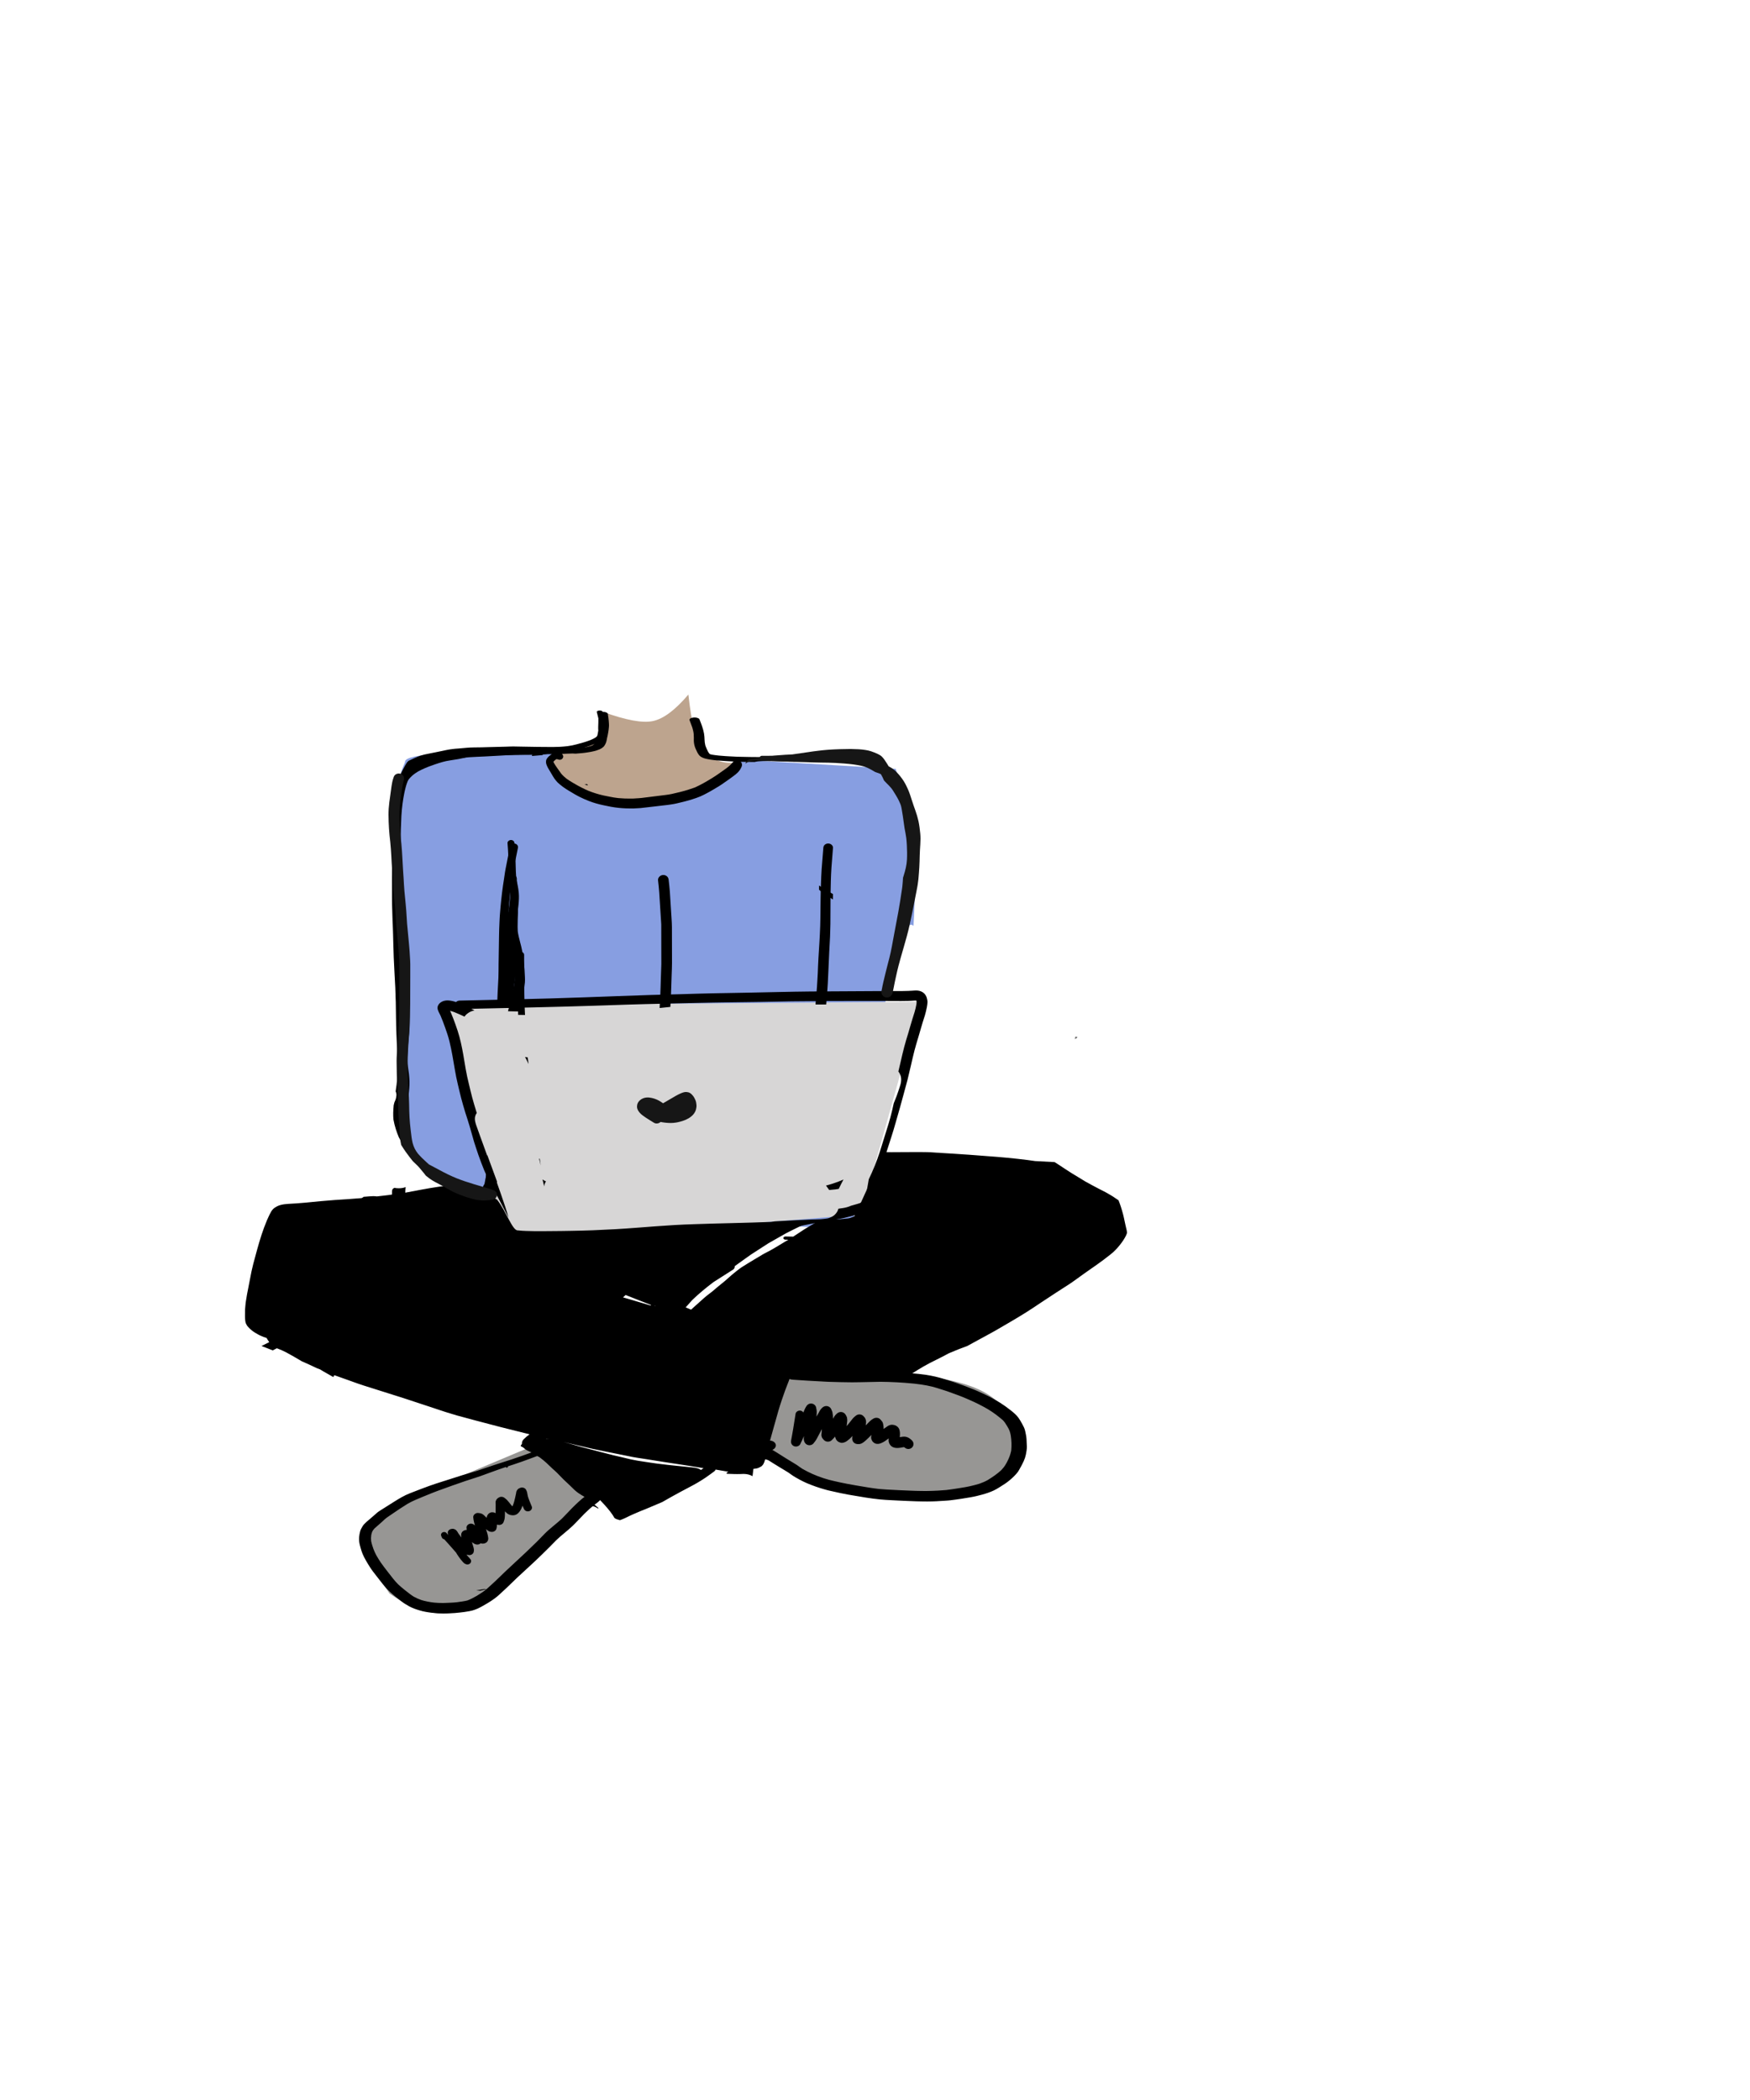 <?xml version="1.0" encoding="UTF-8"?>
<svg width="500px" height="600px" viewBox="0 0 500 600" version="1.1" xmlns="http://www.w3.org/2000/svg" xmlns:xlink="http://www.w3.org/1999/xlink">
    <!-- Generator: Sketch 63.1 (92452) - https://sketch.com -->
    <title>sittingonthefloorholdinglaptop</title>
    <desc>Created with Sketch.</desc>
    <defs>
        <polygon id="path-1" points="1.029 0.151 1.886 0.151 1.886 0.917 1.029 0.917"></polygon>
        <polygon id="path-3" points="1 1.137 1.969 1.137 1.969 1.754 1 1.754"></polygon>
    </defs>
    <g id="sittingonthefloorholdinglaptop" stroke="none" stroke-width="1" fill="none" fill-rule="evenodd">
        <g id="Group" transform="translate(70, 198.198)">
            <path d="M84.95,213.802 C56.242,225.8 41.135,232.324 39.629,233.374 C38.58,234.106 33.16,236.543 34.111,243.927 C34.387,246.07 36.781,250.456 41.292,257.084 C49.791,263.101 57.484,264.37 64.371,260.889 C71.258,257.407 82.801,246.416 99,227.915 L84.95,213.802 Z" id="Path-135" fill="#979694"></path>
            <path d="M152.935,192.803 C180.507,192.752 198.898,194.528 208.11,198.13 C217.321,201.732 221.596,208.819 220.933,219.392 C213.257,227.169 203.956,230.759 193.03,230.161 C186.042,229.778 174.592,229.366 163.991,225.432 C160.008,223.954 154.344,220.591 147,215.342 L152.935,192.803 Z" id="Path-136" fill="#979694"></path>
            <path d="M102.289,5.192 C102.889,10.973 102.39,13.863 100.792,13.863 C99.194,13.863 94.997,14.794 88.202,16.655 C87.408,30.568 95.961,36.68 113.859,34.991 C131.757,33.301 141,28.093 141.586,19.366 C137.413,20.47 133.716,19.282 130.492,15.802 C128.839,13.515 127.569,8.328 126.68,0.24 C122.967,4.624 119.616,7.144 116.628,7.802 C113.64,8.46 108.861,7.59 102.289,5.192 Z" id="Path-131" fill="#BDA48E"></path>
            <path d="M88.202,16.802 C59.888,16.277 45.731,17.153 45.731,19.429 C45.731,20.14 42.921,23.842 43.514,33.418 C44.355,47.017 45,77.305 45,108.622 C45,120.108 46.229,127.834 48.687,131.802 L68.485,145.802 L69.886,157.008 C97.813,156.698 118.805,155.569 132.863,153.62 C146.921,151.67 160.466,151.67 173.5,153.62 C176.497,126.482 179.653,104.643 182.97,88.103 C186.286,71.563 188.963,64.309 191,66.342 C191.589,55.858 191.589,48.011 191,42.802 C190.411,37.593 188.718,30.483 185.923,21.472 L142,18.866 C136.821,27.937 126.294,31.99 110.421,31.023 C94.547,30.056 87.141,25.315 88.202,16.802 Z" id="Path-132" fill="#879EE1"></path>
            <polygon id="Path-137" fill="#D7D6D6" points="56 89.051 193 88.022 176 148.802 74 157.008"></polygon>
            <g id="sittingonthefloorholdinglaptop" transform="translate(0, 4.802)">
                <path d="M67.933,251.077 C67.288,251.183 66.644,251.289 66,251.395 C66.412,251.434 66.826,251.468 67.248,251.5 C67.823,251.347 68.398,251.194 68.972,251.041 C68.981,251.03 68.991,251.019 69,251.008 C68.809,251.007 68.617,251.004 68.425,251 C68.26,251.025 68.097,251.05 67.933,251.077" id="Fill-1" fill="#000000" fill-rule="nonzero"></path>
                <path d="M98,226.58 C98.084,226.637 98.164,226.699 98.242,226.764 C98.297,226.799 98.352,226.833 98.407,226.867 C98.537,226.98 98.662,227.097 98.784,227.216 C98.931,227.234 99.079,227.258 99.227,227.29 C99.84,227.425 100.376,227.661 100.839,228 C100.893,227.956 100.946,227.912 101,227.867 C100.835,227.733 100.672,227.599 100.513,227.464 C99.943,226.976 99.378,226.482 98.801,226 C98.538,226.198 98.271,226.392 98,226.58" id="Fill-3" fill="#000000" fill-rule="nonzero"></path>
                <path d="M64.192,242.238 C64.158,242.198 64.124,242.158 64.09,242.119 C64.124,242.159 64.158,242.198 64.192,242.238 M78.805,222.049 C78.612,222.116 78.42,222.18 78.244,222.278 C77.999,222.415 77.845,222.592 77.703,222.811 C77.515,223.101 77.471,223.438 77.432,223.768 C77.357,224.144 77.268,224.518 77.185,224.892 C77.02,225.648 76.832,226.408 76.531,227.131 C76.485,227.216 76.436,227.299 76.384,227.382 C76.308,227.305 76.234,227.227 76.162,227.147 C75.906,226.833 75.655,226.516 75.403,226.199 C75.234,225.986 75.052,225.779 74.864,225.579 C74.669,225.371 74.429,225.196 74.208,225.011 C74.042,224.862 73.846,224.76 73.621,224.702 C73.298,224.622 72.879,224.647 72.596,224.823 C72.444,224.917 72.223,225.026 72.109,225.144 C72.008,225.248 71.912,225.356 71.824,225.468 C71.749,225.6 71.691,225.735 71.646,225.876 C71.542,226.179 71.614,226.5 71.612,226.808 C71.609,227.126 71.605,227.446 71.604,227.766 C71.602,228.124 71.601,228.482 71.599,228.84 C71.598,229.004 71.6,229.168 71.601,229.333 C71.44,229.245 71.272,229.17 71.093,229.126 C70.937,229.102 70.781,229.085 70.624,229.074 C70.507,229.089 70.388,229.103 70.27,229.117 C70.044,229.175 69.847,229.277 69.681,229.426 C69.378,229.641 69.243,229.949 69.112,230.265 C69.104,230.316 69.096,230.367 69.088,230.417 C69.066,230.497 69.052,230.578 69.044,230.658 C68.985,230.603 68.926,230.547 68.866,230.492 C68.65,230.29 68.454,230.071 68.229,229.876 C67.989,229.666 67.687,229.486 67.366,229.395 C67.104,229.319 66.826,229.306 66.552,229.276 C66.22,229.24 65.828,229.427 65.602,229.631 C65.369,229.84 65.177,230.182 65.208,230.487 C65.259,230.989 65.329,231.483 65.457,231.975 C65.512,232.184 65.572,232.394 65.634,232.602 C65.659,232.684 65.683,232.766 65.707,232.848 C65.635,232.788 65.562,232.728 65.489,232.668 C65.146,232.384 64.691,232.255 64.23,232.369 C63.706,232.498 63.24,232.98 63.281,233.491 C63.297,233.701 63.322,233.908 63.353,234.116 C63.259,234.121 63.164,234.131 63.066,234.145 C62.983,234.152 62.904,234.169 62.829,234.202 C62.727,234.241 62.624,234.28 62.522,234.319 C62.408,234.396 62.296,234.474 62.185,234.554 C62.073,234.647 61.991,234.755 61.938,234.88 C61.895,234.972 61.852,235.064 61.809,235.156 C61.788,235.297 61.766,235.436 61.747,235.576 C61.75,235.721 61.768,235.866 61.799,236.009 C61.811,236.102 61.829,236.193 61.85,236.283 C61.85,236.284 61.85,236.284 61.85,236.285 C61.813,236.238 61.776,236.191 61.74,236.144 C61.512,235.845 61.282,235.547 61.055,235.248 C60.941,235.101 60.859,234.935 60.771,234.776 C60.66,234.579 60.508,234.413 60.358,234.238 C60.203,234.058 59.887,233.896 59.643,233.836 C59.373,233.769 59.067,233.799 58.805,233.875 C58.194,234.055 57.796,234.609 57.976,235.189 C58.016,235.316 58.056,235.442 58.097,235.568 C57.905,235.361 57.712,235.155 57.519,234.95 C57.263,234.678 56.762,234.654 56.438,234.824 C56.087,235.01 55.932,235.38 56.028,235.73 C56.094,235.966 56.205,236.182 56.319,236.402 C56.429,236.612 56.656,236.738 56.903,236.779 C57.273,237.177 57.64,237.576 58,237.982 C58.469,238.513 58.939,239.045 59.41,239.576 C59.716,239.923 60.019,240.272 60.321,240.623 C60.405,240.769 60.49,240.915 60.578,241.059 C60.899,241.582 61.266,242.082 61.649,242.571 C61.844,242.818 62.049,243.057 62.256,243.295 C62.368,243.423 62.494,243.534 62.626,243.645 C62.817,243.804 63.031,243.869 63.267,243.956 C63.604,244.079 64.052,243.929 64.294,243.711 C64.425,243.593 64.516,243.453 64.565,243.292 C64.634,243.068 64.619,242.756 64.459,242.56 C64.335,242.408 64.209,242.257 64.081,242.108 C63.898,241.898 63.71,241.691 63.52,241.485 C63.437,241.372 63.357,241.258 63.277,241.144 C63.435,241.21 63.604,241.256 63.773,241.276 C63.884,241.29 63.997,241.304 64.109,241.317 C64.339,241.317 64.551,241.265 64.749,241.161 C64.94,241.06 65.092,240.923 65.203,240.752 C65.319,240.574 65.376,240.382 65.377,240.177 C65.385,240.087 65.394,239.998 65.403,239.91 C65.423,239.703 65.361,239.494 65.328,239.291 C65.289,239.048 65.19,238.808 65.121,238.571 C65.052,238.33 64.981,238.089 64.911,237.848 C64.886,237.762 64.861,237.676 64.836,237.591 C64.883,237.629 64.93,237.668 64.976,237.706 C65.132,237.835 65.305,237.946 65.477,238.054 C65.635,238.155 65.841,238.201 66.02,238.266 C66.252,238.323 66.484,238.323 66.716,238.266 C66.938,238.211 67.131,238.11 67.294,237.963 C67.309,237.949 67.325,237.934 67.34,237.919 C67.519,237.996 67.709,238.053 67.909,238.038 C68.067,238.028 68.224,238.011 68.379,237.986 C68.525,237.945 68.663,237.888 68.792,237.818 C68.994,237.71 69.154,237.567 69.273,237.385 C69.334,237.258 69.394,237.129 69.452,237.001 C69.481,236.854 69.5,236.708 69.51,236.559 C69.5,236.407 69.48,236.255 69.45,236.105 C69.388,235.713 69.306,235.336 69.19,234.955 C69.13,234.758 69.07,234.561 69.007,234.365 C68.955,234.204 68.903,234.042 68.851,233.881 C68.91,233.933 68.969,233.985 69.027,234.037 C69.176,234.17 69.307,234.276 69.483,234.391 C69.689,234.524 69.932,234.599 70.177,234.652 C70.881,234.801 71.622,234.461 71.817,233.814 C71.923,233.462 71.989,233.116 71.969,232.749 C71.966,232.701 71.961,232.652 71.956,232.603 C72.168,232.666 72.392,232.683 72.62,232.703 C72.859,232.701 73.083,232.647 73.29,232.539 C73.597,232.377 73.792,232.126 73.899,231.825 C74.013,231.505 74.134,231.2 74.185,230.865 C74.26,230.367 74.268,229.877 74.269,229.375 C74.27,229.186 74.272,228.997 74.274,228.808 C74.583,229.153 74.931,229.483 75.36,229.69 C75.984,229.991 76.866,230.048 77.494,229.731 C78.047,229.451 78.394,228.988 78.703,228.505 C78.962,228.097 79.124,227.646 79.274,227.196 C79.441,227.565 79.614,227.931 79.792,228.295 C79.897,228.455 80.039,228.581 80.216,228.676 C80.488,228.82 80.821,228.859 81.125,228.783 C81.42,228.71 81.676,228.533 81.829,228.295 C81.976,228.071 82.06,227.729 81.949,227.477 C81.714,226.943 81.496,226.402 81.289,225.859 C81.174,225.557 81.052,225.257 80.951,224.951 C80.845,224.627 80.76,224.303 80.707,223.969 C80.681,223.801 80.65,223.635 80.619,223.467 C80.58,223.259 80.489,223.064 80.408,222.868 C80.286,222.572 80.122,222.332 79.809,222.168 C79.621,222.068 79.367,222 79.127,222 C79.014,222 78.904,222.015 78.805,222.049" id="Fill-5" fill="#000000" fill-rule="nonzero"></path>
                <path d="M188.237,210.457 C188.179,210.465 188.122,210.472 188.065,210.479 C188.122,210.468 188.179,210.461 188.237,210.457 Z M188.017,210.403 C188.06,210.407 188.102,210.412 188.145,210.419 C188.102,210.414 188.06,210.408 188.017,210.403 Z M160.435,198.707 C160.296,198.919 160.169,199.127 160.057,199.354 C159.894,199.68 159.765,200.025 159.623,200.361 C159.593,200.428 159.564,200.495 159.534,200.562 C159.371,200.322 159.118,200.143 158.831,200.067 C158.513,199.984 158.167,200.026 157.882,200.187 C157.635,200.326 157.36,200.608 157.317,200.894 C157.095,202.379 156.858,203.86 156.607,205.341 C156.519,205.859 156.43,206.377 156.336,206.894 C156.282,207.184 156.229,207.475 156.175,207.766 C156.15,207.9 156.125,208.034 156.103,208.167 C156.058,208.421 155.998,208.683 156,208.938 C156.005,209.545 156.428,210.09 157.039,210.251 C157.289,210.315 157.54,210.315 157.79,210.251 C158.118,210.164 158.486,209.931 158.636,209.625 C159.013,208.857 159.365,208.075 159.708,207.29 C159.694,207.422 159.68,207.552 159.667,207.683 C159.626,208.076 159.654,208.468 159.789,208.842 C159.968,209.337 160.318,209.728 160.859,209.871 C161.13,209.942 161.401,209.942 161.672,209.871 C161.795,209.822 161.916,209.772 162.038,209.723 C162.268,209.592 162.45,209.416 162.587,209.194 C162.787,208.944 162.981,208.697 163.151,208.426 C163.36,208.094 163.537,207.743 163.717,207.396 C163.887,207.07 164.06,206.746 164.234,206.42 C164.434,206.048 164.634,205.676 164.834,205.304 C164.813,205.601 164.785,205.898 164.76,206.196 C164.738,206.443 164.7,206.689 164.687,206.936 C164.676,207.18 164.782,207.662 164.932,207.865 C165.089,208.081 165.249,208.286 165.442,208.473 C166.033,209.047 167.055,209.058 167.645,208.473 C167.981,208.14 168.315,207.822 168.598,207.444 C168.6,207.456 168.602,207.468 168.604,207.479 C168.643,207.727 168.708,207.875 168.818,208.12 C168.848,208.185 168.877,208.251 168.906,208.316 C169.013,208.473 169.137,208.617 169.278,208.745 C169.522,208.983 169.818,209.082 170.135,209.187 C170.673,209.365 171.269,209.127 171.733,208.884 C171.859,208.806 171.979,208.722 172.095,208.633 C172.326,208.464 172.539,208.296 172.748,208.104 C173.034,207.842 173.299,207.56 173.554,207.267 C173.511,207.544 173.485,207.82 173.493,208.094 C173.507,208.498 173.653,208.871 173.952,209.16 C174.262,209.457 174.633,209.57 175.058,209.601 C175.298,209.618 175.567,209.608 175.796,209.547 C176.032,209.484 176.297,209.35 176.508,209.223 C176.726,209.09 176.942,208.903 177.138,208.737 C177.301,208.599 177.461,208.454 177.623,208.313 C178.103,207.896 178.535,207.422 178.98,206.969 L178.955,207.074 C178.884,207.377 178.846,207.799 178.945,208.101 C179.015,208.314 179.104,208.518 179.216,208.715 C179.347,208.943 179.637,209.2 179.869,209.33 C180.268,209.555 180.768,209.59 181.212,209.497 C181.643,209.406 182.047,209.192 182.436,208.994 C182.782,208.819 183.095,208.562 183.409,208.337 C183.577,208.217 183.745,208.097 183.912,207.976 C183.872,208.404 183.852,208.836 184.023,209.241 C184.08,209.423 184.163,209.592 184.276,209.746 C184.376,209.902 184.497,210.04 184.64,210.16 C185.027,210.515 185.542,210.659 186.064,210.7 C186.806,210.759 187.545,210.583 188.277,210.458 C188.367,210.512 188.454,210.569 188.54,210.629 C188.62,210.688 188.699,210.747 188.778,210.806 C189.01,210.935 189.259,211 189.525,211 C189.917,211 190.296,210.849 190.573,210.583 C191.151,210.028 191.134,209.126 190.573,208.567 C190.348,208.345 190.118,208.143 189.854,207.96 C189.447,207.677 188.937,207.488 188.429,207.469 C188.107,207.457 187.784,207.505 187.467,207.552 C187.335,207.572 187.204,207.593 187.073,207.615 C187.084,207.509 187.095,207.403 187.103,207.298 C187.15,206.686 187.155,206.065 186.967,205.471 C186.832,205.043 186.548,204.693 186.164,204.443 C185.751,204.176 185.322,204.097 184.834,204.067 C184.634,204.076 184.44,204.108 184.25,204.164 C183.998,204.23 183.767,204.366 183.552,204.508 C183.296,204.678 183.047,204.855 182.801,205.037 C182.69,205.119 182.579,205.199 182.467,205.28 C182.474,204.85 182.419,204.412 182.349,203.993 C182.308,203.743 182.238,203.463 182.096,203.246 C181.922,202.982 181.714,202.751 181.498,202.52 C181.029,202.018 180.187,201.96 179.601,202.285 C179.216,202.498 178.863,202.736 178.549,203.042 C178.393,203.194 178.243,203.356 178.089,203.51 C177.852,203.747 177.616,203.984 177.381,204.221 L177.339,204.263 L177.354,204.176 C177.437,203.702 177.496,203.262 177.395,202.787 C177.344,202.544 177.247,202.328 177.122,202.112 C177.006,201.913 176.805,201.73 176.645,201.56 C176.374,201.271 175.933,201.118 175.538,201.118 C175.097,201.118 174.758,201.292 174.432,201.56 C174.192,201.755 173.96,201.945 173.752,202.172 C173.5,202.447 173.284,202.754 173.057,203.047 C172.82,203.339 172.583,203.631 172.346,203.923 C172.198,204.105 172.05,204.289 171.9,204.472 C171.941,204.153 171.98,203.834 172.009,203.513 C172.023,203.359 172.04,203.205 172.06,203.051 C172.096,202.75 172.068,202.496 172.023,202.193 C172.022,202.061 171.99,201.937 171.927,201.822 C171.823,201.572 171.723,201.392 171.582,201.17 C171.367,200.835 171.046,200.585 170.648,200.479 C170.091,200.332 169.547,200.501 169.129,200.866 C168.836,201.122 168.597,201.387 168.375,201.707 C168.233,201.911 168.137,202.149 168.018,202.366 C168.007,202.025 167.99,201.684 167.959,201.345 C167.932,201.061 167.883,200.778 167.829,200.497 C167.784,200.263 167.661,200.034 167.571,199.814 C167.497,199.561 167.364,199.342 167.172,199.156 C166.978,198.971 166.751,198.843 166.488,198.772 C165.936,198.625 165.393,198.792 164.98,199.156 C164.657,199.438 164.395,199.753 164.187,200.122 C164.094,200.288 164.011,200.459 163.919,200.625 C163.744,200.938 163.569,201.25 163.394,201.563 C163.359,201.626 163.323,201.69 163.288,201.754 C163.293,201.693 163.298,201.634 163.303,201.573 C163.335,201.185 163.359,200.799 163.358,200.409 C163.354,199.951 163.246,199.494 163.148,199.048 C163.043,198.57 162.587,198.176 162.111,198.051 C161.981,198.016 161.851,198 161.723,198 C161.203,198 160.721,198.271 160.435,198.707 Z" id="Fill-7" fill="#000000" fill-rule="nonzero"></path>
                <path d="M100.752,0.117 C100.614,0.182 100.478,0.298 100.506,0.397 C100.652,0.936 100.819,1.574 100.962,2.225 C100.979,2.996 100.948,3.779 100.92,4.469 L100.918,4.5 C100.903,4.889 100.91,5.3 100.938,5.758 C100.827,6.495 100.685,7.16 100.506,7.793 C100.438,8.029 100.386,8.267 100.332,8.511 C100.26,8.734 100.196,8.897 100.123,9.04 C100.072,9.139 100.004,9.239 99.944,9.325 L99.897,9.393 L99.867,9.439 C99.833,9.489 99.8,9.54 99.762,9.59 C99.653,9.697 99.526,9.8 99.374,9.905 C99.239,9.975 99.082,10.046 98.897,10.124 C98.602,10.217 98.257,10.308 97.811,10.412 C97.608,10.447 97.404,10.478 97.199,10.509 L96.953,10.547 C96.681,10.589 96.398,10.629 96.087,10.668 C95.918,10.599 95.702,10.561 95.478,10.561 C95.395,10.561 95.313,10.566 95.235,10.577 C94.135,10.718 93.056,10.85 92.145,10.961 C91.597,10.978 90.982,10.989 90.084,10.999 C89.69,11.004 89.297,11.007 88.903,11.007 C88.01,11.007 87.269,10.991 86.572,10.956 C85.656,10.911 84.676,10.865 83.718,10.832 C83.65,11.097 83.536,11.363 83.423,11.613 C82.62,11.593 81.826,11.576 81.033,11.559 L80.941,11.556 L79.894,11.533 C79.012,11.513 78.027,11.491 77.042,11.475 C76.756,11.793 76.262,12.074 75.599,12.266 C75.524,12.288 75.449,12.31 75.375,12.332 C74.916,12.466 74.46,12.6 74,12.732 C74.881,12.716 75.766,12.708 76.629,12.7 L76.688,12.7 C77.064,12.696 77.431,12.693 77.796,12.689 C79.018,12.676 80.259,12.675 81.46,12.673 L82.087,12.672 C82.027,12.781 81.98,12.89 81.942,13 C82.97,12.903 84.003,12.817 85.038,12.742 C85.038,12.741 85.039,12.741 85.039,12.741 C85.079,12.685 85.1,12.629 85.103,12.572 C85.425,12.546 85.749,12.513 86.074,12.479 L86.151,12.472 L86.454,12.441 C86.711,12.453 86.983,12.465 87.248,12.473 C87.829,12.49 88.328,12.498 88.814,12.5 C89.363,12.468 89.912,12.437 90.462,12.409 C90.926,12.385 91.391,12.365 91.855,12.344 C92.403,12.32 92.963,12.286 93.516,12.286 C93.569,12.286 93.621,12.287 93.673,12.287 C93.932,12.29 94.185,12.306 94.429,12.333 C95.038,12.287 95.639,12.234 96.23,12.182 L96.287,12.177 C96.83,12.129 97.362,12.049 97.905,11.964 C98.464,11.877 99.099,11.779 99.709,11.621 L99.883,11.577 L99.918,11.568 L99.957,11.558 C100.11,11.518 100.255,11.48 100.387,11.439 C100.676,11.35 100.98,11.238 101.287,11.106 C101.727,10.912 102.1,10.678 102.366,10.429 C102.467,10.335 102.651,10.151 102.736,9.982 C102.789,9.875 102.853,9.769 102.916,9.663 L102.928,9.643 C103.078,9.393 103.158,9.132 103.23,8.901 C103.303,8.665 103.343,8.434 103.379,8.229 L103.395,8.137 L103.405,8.082 L103.425,7.975 C103.454,7.823 103.49,7.673 103.526,7.523 L103.544,7.446 C103.569,7.346 103.592,7.244 103.613,7.143 C103.639,7.024 103.66,6.904 103.68,6.784 L103.694,6.715 C103.717,6.581 103.74,6.447 103.767,6.313 C103.824,6.032 103.865,5.765 103.893,5.495 C103.903,5.397 103.914,5.299 103.925,5.202 C103.947,5.02 103.967,4.838 103.981,4.657 C104.005,4.37 104.006,4.087 103.987,3.792 C103.96,3.343 103.912,2.667 103.818,1.984 C103.808,1.909 103.794,1.834 103.778,1.76 L103.77,1.724 L103.767,1.705 C103.754,1.636 103.74,1.569 103.734,1.503 C103.722,1.401 103.714,1.3 103.708,1.197 C103.708,1.171 103.706,1.145 103.704,1.118 L103.701,1.079 C103.693,0.929 103.633,0.864 103.516,0.736 L103.498,0.717 C103.375,0.618 103.206,0.538 102.997,0.48 C102.783,0.421 102.539,0.39 102.289,0.39 C102.251,0.39 102.214,0.391 102.177,0.392 C102.164,0.306 102.129,0.205 101.943,0.117 C101.782,0.042 101.566,0 101.348,0 C101.127,0 100.91,0.042 100.752,0.117" id="Fill-9" fill="#000000" fill-rule="nonzero"></path>
                <path d="M128.05,2.024 C127.688,2.069 127.374,2.178 127.186,2.324 C127.001,2.466 126.957,2.616 127.041,2.825 C127.324,3.532 127.582,4.221 127.806,4.873 L127.814,4.9 C127.98,5.501 128.152,6.123 128.2,6.751 C128.226,7.079 128.239,7.422 128.241,7.799 C128.243,7.925 128.239,8.051 128.236,8.178 L128.235,8.2 C128.229,8.382 128.224,8.57 128.235,8.752 C128.274,9.489 128.434,10.191 128.71,10.837 C128.874,11.221 129.009,11.514 129.147,11.79 C129.287,12.071 129.443,12.386 129.677,12.675 C129.81,12.838 129.981,13.028 130.235,13.198 C130.524,13.394 130.916,13.571 131.339,13.697 C131.858,13.851 132.452,13.948 133.027,14.043 C133.69,14.152 134.349,14.216 135.081,14.282 C136.565,14.414 138.067,14.494 139.52,14.571 L139.858,14.589 C141.215,14.661 142.609,14.679 143.957,14.697 L144.013,14.698 L144.314,14.702 C144.738,14.707 145.161,14.711 145.585,14.715 C146.209,14.553 146.935,14.476 147.66,14.461 C148.03,14.453 148.4,14.45 148.772,14.45 C150.203,14.45 151.641,14.498 153.065,14.527 C154.465,14.556 155.862,14.595 157.26,14.622 C157.25,14.613 157.239,14.604 157.228,14.596 C157.502,14.569 157.754,14.553 157.994,14.549 C157.964,14.526 157.924,14.507 157.873,14.485 L157.921,14.492 L157.928,14.492 C158.046,14.492 158.163,14.492 158.282,14.491 L158.464,14.491 C158.829,14.489 159.328,14.487 159.788,14.472 C160.089,14.462 160.39,14.45 160.692,14.437 L160.861,14.43 L161.078,14.421 L161.267,14.414 C161.462,14.406 161.658,14.399 161.853,14.392 C162.419,14.372 163.053,14.36 163.847,14.353 C164.065,14.352 164.308,14.345 164.611,14.333 L164.659,14.334 L164.709,14.334 L164.795,14.335 C165.769,14.345 166.777,14.355 167.768,14.4 C168.054,14.425 168.328,14.462 168.634,14.514 C169.014,14.596 169.381,14.686 169.717,14.774 C170.123,14.779 170.529,14.787 170.936,14.798 C172.628,14.844 174.321,14.895 176,15 C174.943,14.608 173.887,14.252 172.893,13.922 C172.593,13.821 172.288,13.728 171.99,13.643 C171.763,13.578 171.518,13.523 171.279,13.47 L171.044,13.417 C170.472,13.285 169.712,13.122 168.905,13.026 L168.673,12.997 C168.384,12.961 168.153,12.933 167.919,12.914 C167.364,12.872 166.933,12.852 166.523,12.848 L166.411,12.847 C165.993,12.847 165.576,12.868 165.174,12.888 L165.13,12.89 L165.058,12.893 L164.999,12.896 C164.775,12.907 164.549,12.918 164.325,12.925 C163.96,12.938 163.593,12.941 163.237,12.943 C162.939,12.946 162.64,12.948 162.344,12.955 C161.873,12.967 161.387,12.987 160.929,13.006 L160.862,13.009 L160.356,13.03 C159.415,13.067 158.467,13.074 157.631,13.081 C157.122,13.085 156.613,13.089 156.107,13.098 C155.437,13.111 154.745,13.132 154.136,13.152 L154.043,13.154 L153.993,13.155 L153.95,13.157 L153.913,13.158 L153.877,13.16 C153.154,13.182 152.407,13.205 151.67,13.216 C150.652,13.232 149.585,13.251 148.21,13.279 L148.155,13.28 C147.595,13.292 147.047,13.303 146.505,13.303 L146.297,13.302 C145.636,13.299 144.975,13.293 144.314,13.285 C142.929,13.268 141.726,13.244 140.64,13.209 C139.809,13.184 138.981,13.134 138.18,13.085 L137.724,13.059 L137.307,13.034 C136.829,13.003 136.108,12.953 135.37,12.877 C134.674,12.809 134.028,12.723 133.392,12.615 C133.252,12.585 133.126,12.554 133.005,12.522 C132.941,12.495 132.879,12.467 132.819,12.438 C132.764,12.396 132.712,12.355 132.663,12.311 C132.35,11.906 132.153,11.495 131.999,11.146 L131.951,11.035 C131.832,10.77 131.652,10.368 131.524,9.993 C131.389,9.444 131.314,8.876 131.3,8.304 C131.287,7.824 131.258,7.191 131.143,6.554 C130.896,5.185 130.38,3.846 129.829,2.48 C129.763,2.313 129.448,2.164 129.165,2.09 C128.944,2.031 128.691,2 128.434,2 C128.311,2 128.183,2.008 128.05,2.024" id="Fill-11" fill="#000000" fill-rule="nonzero"></path>
                <path d="M164.015,51.216 L164.086,51.275 L164.603,51.704 C164.687,51.774 164.775,51.836 164.865,51.897 L164.931,51.944 L165.276,52.186 L165.645,52.444 L165.819,52.566 L165.908,52.629 C166.1,52.767 166.292,52.904 166.489,53.032 L166.534,53.061 L167.685,53.812 C167.783,53.876 167.879,53.938 167.973,54 C167.977,53.734 167.982,53.468 167.986,53.202 C167.991,52.955 167.995,52.709 168,52.463 C167.139,51.957 166.271,51.44 165.359,50.892 C165.227,50.812 165.098,50.726 164.969,50.639 L164.839,50.553 C164.756,50.498 164.674,50.444 164.59,50.391 C164.435,50.291 164.28,50.19 164.128,50.085 L164.007,50 C163.994,50.404 164,50.81 164.015,51.216" id="Fill-13" fill="#000000" fill-rule="nonzero"></path>
                <g id="Group-17" transform="translate(236, 93)">
                    <g id="Fill-15-Clipped">
                        <mask id="mask-2" fill="white">
                            <use xlink:href="#path-1"></use>
                        </mask>
                        <g id="path-1"></g>
                        <path d="M1.029,0.917 C1.049,0.912 1.068,0.906 1.088,0.901 C1.436,0.805 1.724,0.563 1.886,0.242 C1.72,0.226 1.536,0.2 1.308,0.168 C1.269,0.163 1.231,0.157 1.192,0.151 C1.138,0.406 1.084,0.662 1.029,0.917" id="Fill-15" fill="#000000" fill-rule="nonzero" mask="url(#mask-2)"></path>
                    </g>
                </g>
                <path d="M74.657,216.364 L75.248,216.156 C75.16,216.096 75.073,216.046 74.983,215.995 C75.582,215.807 76.182,215.61 76.78,215.413 C78.327,214.905 79.843,214.353 80.848,213.981 L80.901,213.962 C81.74,213.653 82.58,213.343 83.419,213.032 C83.447,213.022 83.472,213.011 83.496,213 C83.593,213.065 83.671,213.116 83.75,213.165 L83.834,213.149 C84.031,213.288 84.233,213.429 84.434,213.572 C84.712,213.771 84.981,213.994 85.219,214.19 L85.359,214.305 L85.386,214.328 C85.652,214.546 85.913,214.761 86.147,214.987 L86.441,215.271 C86.89,215.706 87.341,216.142 87.801,216.57 C87.935,216.695 88.074,216.817 88.212,216.939 L88.261,216.983 C88.351,217.062 88.441,217.141 88.53,217.22 C88.694,217.366 88.852,217.517 89.009,217.667 L89.046,217.704 L89.211,217.861 C89.429,218.081 89.644,218.306 89.859,218.529 C90.248,218.935 90.637,219.341 91.042,219.734 C91.338,220.021 91.642,220.304 91.946,220.586 L92.014,220.651 L92.075,220.707 C92.382,220.992 92.688,221.276 92.986,221.566 L93.076,221.658 C93.747,222.335 94.441,223.036 95.29,223.615 C95.781,223.948 96.339,224.293 97,224.67 C96.72,224.872 96.454,225.092 96.206,225.299 C95.59,225.814 95.016,226.357 94.382,226.962 C93.738,227.576 93.081,228.243 92.317,229.063 C91.989,229.413 91.651,229.758 91.313,230.102 C91.13,230.289 90.948,230.476 90.767,230.663 C90.688,230.732 90.618,230.805 90.56,230.878 C90.446,230.986 90.327,231.094 90.207,231.203 C89.622,231.735 88.997,232.254 88.39,232.755 L87.945,233.124 C87.108,233.821 86.224,234.57 85.446,235.388 C84.871,235.995 84.24,236.642 83.399,237.485 C81.107,239.732 79.177,241.564 77.326,243.246 C76.516,243.983 75.711,244.745 74.93,245.482 L74.902,245.507 L74.236,246.136 C73.855,246.496 73.483,246.861 73.11,247.225 L73.036,247.297 C72.546,247.778 71.991,248.323 71.431,248.834 L71.017,249.215 L70.107,250.051 L69.881,250.259 C69.581,250.538 69.294,250.805 68.991,251.054 C68.138,251.761 67.173,252.371 66.26,252.934 L66.096,253.025 C65.302,253.469 64.481,253.929 63.573,254.269 C63.084,254.402 62.566,254.485 62.065,254.564 C61.569,254.64 61.092,254.705 60.62,254.769 L60.565,254.776 L59.744,254.856 C59.514,254.88 59.276,254.892 59.046,254.902 L59.008,254.904 L58.698,254.919 C58.053,254.955 57.533,254.977 57.058,254.99 C56.836,254.997 56.615,255 56.396,255 C55.65,255 54.892,254.965 54.085,254.893 C52.721,254.738 51.51,254.497 50.384,254.159 C49.613,253.889 48.875,253.558 48.19,253.173 C47.391,252.669 46.666,252.093 45.963,251.535 L45.557,251.213 C44.879,250.679 44.24,250.108 43.819,249.724 C43.566,249.466 43.314,249.207 43.069,248.943 C42.802,248.655 42.556,248.347 42.319,248.047 L42.184,247.878 C41.779,247.372 41.385,246.863 40.991,246.354 L40.877,246.206 L40.466,245.676 C39.913,244.963 39.328,244.198 38.79,243.425 C38.289,242.702 37.851,241.943 37.466,241.273 C37.18,240.707 36.905,240.148 36.693,239.551 C36.464,238.902 36.208,238.131 36.044,237.326 C35.977,236.772 35.986,236.202 36.073,235.584 C36.137,235.276 36.215,234.996 36.309,234.73 C36.34,234.644 36.379,234.56 36.422,234.477 C36.582,234.203 36.764,233.956 36.978,233.723 C37.365,233.358 37.781,232.999 38.148,232.684 C38.424,232.446 38.696,232.213 38.961,231.975 C39.199,231.759 39.435,231.543 39.668,231.325 L39.987,231.03 C40.298,230.742 40.672,230.491 41.034,230.246 L41.19,230.141 C41.561,229.889 41.931,229.637 42.301,229.384 C43.578,228.512 45.027,227.523 46.481,226.642 C47.861,225.85 49.422,225.215 50.93,224.602 L50.964,224.587 L51.139,224.517 L51.985,224.171 C52.984,223.762 54.008,223.342 55.036,222.965 C57.746,221.969 60.447,221.01 63.065,220.116 L63.371,220.017 L63.651,219.927 C64.15,219.766 64.651,219.605 65.149,219.442 L65.789,219.235 C66.245,219.089 66.813,218.906 67.339,218.717 C67.941,218.502 68.543,218.28 69.144,218.059 L69.417,217.959 C70.181,217.678 70.971,217.387 71.754,217.113 C72.008,217.024 72.261,216.934 72.515,216.844 L72.565,216.826 C73.054,216.653 73.558,216.472 74.059,216.307 L74.317,216.222 L74.571,216.138 L74.65,216.36 L74.656,216.364 L74.657,216.364 Z M129.88,216.745 C129.284,216.444 128.575,216.347 127.899,216.273 C127.389,216.218 126.881,216.168 126.371,216.117 L126.137,216.094 C125.378,216.007 124.608,215.932 123.861,215.858 C123.501,215.823 123.14,215.787 122.78,215.75 C122.292,215.694 121.803,215.644 121.313,215.593 C121.013,215.559 120.711,215.525 120.411,215.493 L120.409,215.491 C118.478,215.281 116.891,215.072 115.412,214.837 C114.95,214.764 114.486,214.695 114.022,214.625 C112.796,214.442 111.526,214.254 110.309,213.982 C109.451,213.79 108.577,213.58 107.711,213.361 C107.303,213.257 106.882,213.163 106.475,213.073 C106.091,212.988 105.707,212.903 105.328,212.809 C103.944,212.465 102.544,212.098 101.191,211.744 L100.245,211.496 C99.682,211.349 99.12,211.206 98.557,211.062 C97.767,210.859 96.976,210.657 96.188,210.448 C95.588,210.289 94.984,210.111 94.4,209.939 C93.777,209.754 93.132,209.564 92.488,209.396 C92.086,209.292 91.686,209.184 91.285,209.076 L91,209 C92.664,209.405 94.346,209.796 95.83,210.141 L95.892,210.154 L95.928,210.162 C97.047,210.422 98.165,210.682 99.282,210.945 C101.839,211.491 104.539,212.033 106.707,212.467 L106.886,212.502 L107.398,212.605 L107.525,212.63 L110.812,213.293 C111.685,213.454 112.605,213.591 113.345,213.701 L113.481,213.722 C113.914,213.787 114.338,213.85 114.762,213.918 L116.391,214.18 C117.593,214.375 118.796,214.568 119.999,214.753 L122.348,215.113 L122.629,215.155 C125.21,215.549 128.136,215.997 131,216.469 L130.255,217 C130.149,216.903 130.021,216.816 129.88,216.745 Z M86,208.028 C86.004,208.021 86.007,208.01 86.009,208 L87,208.142 C86.666,208.103 86.333,208.065 86,208.028 Z M194.063,222.996 C193.802,222.993 193.542,222.991 193.282,222.99 C192.75,222.987 192.209,222.983 191.679,222.961 C191.281,222.945 190.883,222.931 190.485,222.916 L190.092,222.901 L190.057,222.9 C189.081,222.865 188.07,222.828 187.078,222.774 C186.59,222.749 186.102,222.725 185.613,222.701 C184.109,222.628 182.584,222.554 181.1,222.414 C179.244,222.201 177.464,221.903 175.33,221.536 C175.101,221.496 174.871,221.457 174.642,221.419 L174.524,221.4 L174.486,221.392 C173.714,221.261 172.916,221.126 172.138,220.969 L171.693,220.879 L171.329,220.806 L171.254,220.791 C170.39,220.618 169.496,220.438 168.631,220.23 C168.436,220.184 168.24,220.14 168.042,220.095 C167.656,220.01 167.256,219.92 166.877,219.809 L166.083,219.574 L165.291,219.338 C164.1,218.927 163.11,218.576 162.128,218.13 C161.113,217.671 160.132,217.17 159.211,216.641 C158.847,216.412 158.526,216.191 158.229,215.963 C157.936,215.738 157.612,215.52 157.179,215.259 L156.364,214.764 C155.763,214.401 155.164,214.038 154.568,213.671 C153.783,213.184 152.926,212.644 152.024,212.063 C151.541,211.752 151.042,211.457 150.663,211.236 C151.416,210.976 151.845,210.244 151.618,209.607 C151.494,209.26 151.191,208.956 150.787,208.774 C150.544,208.664 150.287,208.606 150,208.595 L150.071,208.372 L150.135,208.142 C150.348,207.388 150.556,206.634 150.764,205.879 L150.907,205.363 L150.931,205.273 C151.4,203.574 151.885,201.818 152.389,200.096 C153.012,197.972 153.745,195.877 154.315,194.291 C154.511,193.747 154.734,193.179 154.915,192.724 L154.941,192.655 C155.077,192.309 155.214,191.965 155.345,191.619 C155.428,191.397 155.502,191.198 155.576,191 C155.818,191.108 156.105,191.168 156.502,191.197 L157.17,191.244 C158.325,191.327 159.553,191.414 160.752,191.48 L162.741,191.589 L164.727,191.697 C164.859,191.705 164.993,191.713 165.125,191.721 L165.337,191.734 L165.418,191.738 C165.852,191.765 166.301,191.792 166.742,191.804 L168.51,191.853 L170.277,191.901 C171.4,191.932 172.42,191.947 173.4,191.947 C174.179,191.947 174.876,191.938 175.532,191.92 C177.674,191.862 179.475,191.82 181.312,191.801 C181.451,191.8 181.592,191.799 181.732,191.799 C183.097,191.799 184.483,191.863 185.825,191.925 L186.308,191.947 C187.787,192.013 189.272,192.149 190.708,192.281 L191.249,192.331 C193.903,192.621 195.963,193.018 197.732,193.579 L198.734,193.898 L200.465,194.448 L201.322,194.756 C203.034,195.368 204.785,195.994 206.432,196.726 L208.234,197.527 C208.56,197.672 208.878,197.831 209.231,198.008 C209.385,198.085 209.54,198.162 209.693,198.238 C210.488,198.626 211.258,199.06 212.002,199.482 L212.277,199.638 C213.094,200.142 213.799,200.615 214.434,201.083 C214.762,201.326 215.092,201.59 215.382,201.822 L215.563,201.966 L215.719,202.091 C215.981,202.298 216.278,202.532 216.55,202.78 C217.01,203.282 217.407,203.844 217.799,204.544 C217.937,204.79 218.076,205.035 218.215,205.28 C218.424,205.713 218.569,206.119 218.659,206.521 C218.705,206.736 218.751,206.95 218.794,207.164 C219.018,208.58 219.059,210.031 218.918,211.478 C218.785,212.094 218.629,212.636 218.441,213.137 C218.248,213.644 218,214.188 217.656,214.849 L217.63,214.894 L217.332,215.409 C217.011,215.96 216.609,216.485 216.105,217.014 C214.907,218.146 213.477,219.085 212.237,219.855 C211.521,220.258 210.737,220.605 209.842,220.915 C209.205,221.111 208.536,221.293 207.852,221.459 C207.191,221.619 206.486,221.785 205.785,221.9 C205.32,221.976 204.855,222.053 204.39,222.131 L203.693,222.246 C202.628,222.423 201.597,222.56 200.362,222.721 L199.595,222.776 L198.812,222.833 L198.058,222.888 C197.548,222.925 197.031,222.941 196.503,222.956 L196.222,222.965 L195.943,222.973 C195.436,222.992 194.981,223 194.552,223 C194.389,223 194.227,222.999 194.063,222.996 Z M117.222,170.102 L117,170.035 L117.034,170 L117.355,170.141 L117.222,170.102 Z M114.942,169.719 C113.7,169.346 112.154,168.881 110.679,168.457 C109.783,168.199 108.891,167.939 108,167.677 C108.146,167.555 108.291,167.424 108.434,167.294 L108.65,167.1 L108.761,167 C108.96,167.081 109.172,167.166 109.385,167.252 L109.472,167.287 L109.736,167.391 L111.679,168.157 L112.561,168.505 C113.031,168.689 113.502,168.872 113.973,169.054 L114.172,169.131 L114.365,169.207 C114.912,169.419 115.458,169.631 116,169.849 L115.877,170 L114.942,169.719 Z M174.034,144.558 C173.357,144.814 172.873,145.045 172.333,145.109 C171.537,145.202 170.73,145.298 169.923,145.337 C169.026,145.381 168.121,145.387 167.221,145.411 C166.269,145.438 165.317,145.471 164.366,145.507 C163.385,146.089 162.409,146.675 161.433,147.261 L160.301,147.939 C159.738,148.276 159.193,148.639 158.666,148.99 C158.424,149.151 158.182,149.312 157.939,149.471 C157.35,149.855 156.993,150.088 156.634,150.32 L155.504,150.3 L154.415,150.28 C154.089,150.28 153.825,150.484 153.825,150.734 C153.825,150.981 154.085,151.18 154.415,151.185 L155.249,151.2 C154.626,151.558 154.015,151.93 153.404,152.303 C152.785,152.678 152.281,152.985 151.773,153.29 C150.928,153.788 150.409,154.095 149.899,154.363 C149.717,154.458 149.533,154.553 149.349,154.648 C148.845,154.907 148.326,155.173 147.839,155.459 C146.977,155.962 146.114,156.486 145.28,156.992 C144.585,157.412 144.224,157.632 143.861,157.85 C143.247,158.219 142.628,158.604 141.973,159.026 C141.528,159.311 141.113,159.635 140.711,159.948 C140.546,160.078 140.414,160.181 140.282,160.282 C139.446,160.922 138.669,161.617 137.917,162.288 C137.671,162.51 137.432,162.724 137.189,162.936 C136.919,163.173 136.627,163.402 136.345,163.623 C135.555,164.249 135.131,164.606 134.775,164.907 C134.627,165.032 134.481,165.161 134.336,165.289 C134.071,165.523 133.838,165.727 133.599,165.918 C133.342,166.123 133.082,166.323 132.818,166.523 C132.663,166.642 132.508,166.76 132.353,166.88 C131.958,167.185 131.538,167.519 131.127,167.886 L130.713,168.258 C130.441,168.504 130.168,168.75 129.893,168.993 C128.983,169.797 128.195,170.491 127.444,171.189 C126.928,170.969 126.412,170.75 125.896,170.534 C126.246,170.168 126.342,170.06 126.436,169.951 C126.802,169.524 127.197,169.067 127.616,168.621 C127.731,168.501 127.847,168.382 127.964,168.263 C129.64,166.668 131.558,165.055 133.829,163.33 C134.494,162.909 134.756,162.742 135.017,162.576 L136.045,161.917 C137.194,161.18 138.344,160.443 139.503,159.714 C139.683,159.576 139.809,159.409 139.88,159.218 C139.933,159.071 139.945,158.914 139.916,158.764 L141.639,157.531 L143.04,156.523 C143.745,156.008 144.158,155.707 144.57,155.439 L149.561,152.213 L151.648,151.028 L153.598,149.924 L154.548,149.385 L155.915,148.685 L156.931,148.183 L159.15,147.088 C159.511,146.91 159.889,146.744 160.221,146.599 C160.348,146.544 161.106,146.204 162.495,145.58 C162.201,145.592 161.907,145.604 161.613,145.615 C157.896,145.763 154.186,145.965 150.468,146.118 C146.723,146.27 142.972,146.35 139.226,146.458 C135.622,146.561 132.009,146.62 128.408,146.765 C126.52,146.842 124.625,146.884 122.74,147.01 C120.849,147.136 118.955,147.247 117.066,147.393 C115.201,147.536 113.333,147.691 111.466,147.818 C109.574,147.947 107.675,148.11 105.78,148.201 C103.631,148.304 101.48,148.407 99.331,148.51 C97.276,148.609 95.206,148.618 93.147,148.672 C91.337,148.719 89.521,148.723 87.708,148.741 C86.671,148.752 85.633,148.763 84.596,148.766 C83.156,148.772 81.724,148.749 80.287,148.701 C79.509,148.675 78.73,148.628 77.96,148.537 C76.47,148.723 74.67,143.24 72.158,139.932 C71.145,138.598 61.34,136.746 56.976,135.858 C56.437,135.922 55.863,135.996 55.312,136.074 C53.674,136.313 51.966,136.602 50.09,136.957 L48.84,137.196 C47.67,137.419 46.731,137.598 45.796,137.762 C45.804,137.225 45.846,136.687 45.904,136.158 C45.663,136.256 45.404,136.337 45.109,136.4 C44.375,136.554 43.45,136.543 42.715,136.388 C42.066,136.627 42.038,137.022 42.012,137.382 C41.992,137.681 41.986,137.988 41.997,138.298 C41.309,138.415 40.616,138.497 39.932,138.576 C38.847,138.701 38.255,138.769 37.662,138.836 C36.948,138.714 36.259,138.766 35.57,138.818 C34.996,138.86 34.422,138.904 33.851,138.949 C33.854,139.022 33.677,139.144 33.32,139.314 C31.938,139.434 30.648,139.533 29.376,139.617 C28.844,139.653 28.311,139.687 27.778,139.72 C27.009,139.769 26.242,139.817 25.473,139.874 C23.026,140.057 20.361,140.298 17.327,140.61 C16.453,140.697 15.607,140.766 14.739,140.822 C14.421,140.845 14.103,140.862 13.783,140.88 C13.165,140.913 12.708,140.938 12.251,140.972 C11.644,141.02 10.936,141.09 10.291,141.249 C9.811,141.369 9.397,141.526 9.058,141.718 C8.844,141.837 8.631,141.969 8.404,142.12 C8.153,142.287 7.951,142.526 7.773,142.737 C7.619,142.923 7.527,143.083 7.447,143.224 C7.241,143.59 7.106,143.857 6.991,144.083 C6.905,144.257 6.825,144.431 6.744,144.607 C6.482,145.177 6.369,145.423 6.266,145.668 C5.706,146.997 5.185,148.399 4.715,149.834 C4.259,151.226 3.86,152.639 3.473,154.004 C3.059,155.467 2.699,156.803 2.346,158.176 C2.02,159.437 1.726,160.805 1.421,162.482 C1.267,163.33 1.099,164.177 0.929,165.024 C0.788,165.736 0.683,166.263 0.583,166.791 C0.46,167.423 0.357,168.119 0.288,168.58 L0.196,169.197 C0.165,169.386 0.148,169.571 0.132,169.808 C0.119,169.968 0.102,170.141 0.083,170.326 C0.05,170.618 0.024,170.874 0.021,171.124 L0.013,171.849 L0.003,172.595 C2.71427325e-12,172.983 -0.005,173.397 0.025,173.789 C0.046,174.097 0.07,174.441 0.144,174.774 C0.217,175.098 0.377,175.375 0.546,175.669 C0.669,175.876 0.822,176.042 0.97,176.203 C1.245,176.499 1.515,176.753 1.863,177.051 C2.444,177.543 3.145,177.945 3.758,178.282 C4.425,178.651 5.188,178.964 6.161,179.267 C6.384,179.678 6.645,180.082 6.932,180.466 C6.095,180.891 5.365,181.254 4.701,181.575 C5.782,181.981 6.857,182.392 7.914,182.829 C8.319,182.625 8.715,182.42 9.108,182.217 C9.627,182.416 10.093,182.604 10.528,182.794 C11.152,183.076 11.479,183.237 11.814,183.416 C13.286,184.198 14.683,185.021 16.227,185.938 C17.166,186.373 17.707,186.583 18.226,186.825 C18.989,187.183 19.754,187.542 20.518,187.9 C20.837,188.023 21.157,188.146 21.475,188.27 C22.138,188.689 22.796,189.08 23.468,189.44 C24.066,189.76 24.647,190.104 25.229,190.445 C25.327,190.274 25.429,190.092 25.526,189.91 C27.328,190.545 28.69,191.032 29.785,191.426 L30.583,191.713 C31.606,192.083 32.765,192.502 33.918,192.867 C37.119,193.884 40.321,194.896 43.527,195.903 L44.98,196.36 C47.921,197.325 50.463,198.16 52.96,198.99 L53.694,199.235 L55.918,199.976 C56.589,200.203 56.973,200.332 57.367,200.45 L60.483,201.4 C62.57,201.964 64.305,202.431 66.04,202.899 C70.41,204.079 75.118,205.283 81.307,206.801 C80.613,207.295 80.146,207.701 79.617,208.228 C79.255,208.59 79.078,209.066 79.117,209.569 C78.824,209.886 78.773,210.027 78.77,210.177 C79.02,210.312 79.265,210.445 79.509,210.579 C80.203,211.229 80.662,211.438 81.108,211.641 C81.575,211.856 81.711,211.921 81.845,211.986 C80.828,212.357 80.085,212.635 79.343,212.89 C78.313,213.243 77.283,213.597 76.253,213.951 C74.265,214.577 72.528,215.137 70.939,215.663 C70.085,215.946 69.234,216.236 68.385,216.526 C67.498,216.83 66.932,217.023 66.365,217.214 C65.993,217.324 65.619,217.433 65.246,217.543 C63.886,217.94 62.973,218.207 62.073,218.493 C61.134,218.789 60.196,219.089 59.259,219.389 L58.569,219.609 L57.418,219.977 L56.673,220.212 C55.333,220.635 53.948,221.073 52.603,221.562 C51.127,222.097 49.591,222.691 48.356,223.169 C47.772,223.395 47.416,223.534 47.059,223.673 C46.295,223.97 45.576,224.314 44.76,224.773 C44.103,225.141 43.427,225.547 42.568,226.088 L41.254,226.919 C40.446,227.432 39.639,227.944 38.823,228.45 C38.556,228.616 38.301,228.785 38.066,228.95 C37.85,229.104 37.659,229.278 37.448,229.47 C36.729,230.117 36.22,230.557 35.712,230.978 C35.035,231.539 34.509,231.974 34.072,232.45 C33.87,232.669 33.71,232.878 33.584,233.088 C33.243,233.681 33.14,233.884 33.049,234.087 C32.967,234.271 32.917,234.466 32.87,234.656 C32.614,235.664 32.539,236.544 32.619,237.373 C32.681,238.021 32.859,238.667 33.035,239.273 C33.219,239.906 33.372,240.438 33.589,240.95 C34.15,242.268 34.907,243.503 35.699,244.757 C36.232,245.599 36.873,246.414 37.493,247.203 C37.656,247.41 37.819,247.619 37.982,247.827 L38.275,248.208 C38.97,249.107 39.687,250.037 40.492,250.905 C41.532,252.024 42.782,253.037 43.872,253.896 C44.084,254.062 44.296,254.226 44.509,254.39 C45.319,255.019 46.057,255.492 46.928,255.961 C47.909,256.493 48.991,256.848 49.918,257.123 C50.92,257.423 52.038,257.635 53.436,257.795 C54.636,257.932 55.713,258 56.723,258 C57.507,257.996 58.208,257.962 58.865,257.926 C59.517,257.896 59.756,257.885 59.997,257.862 L61.323,257.732 C62.162,257.65 63.053,257.524 64.046,257.346 C64.337,257.295 64.649,257.235 64.949,257.15 C65.426,257.016 65.918,256.836 66.453,256.601 C66.993,256.364 67.517,256.071 67.98,255.813 C69.765,254.82 71.025,253.989 72.058,253.136 C72.434,252.824 72.793,252.487 73.139,252.162 C73.379,251.938 73.491,251.831 73.606,251.727 L74.012,251.357 C74.348,251.053 74.674,250.756 74.979,250.454 C76.714,248.732 78.678,246.88 81.161,244.627 C82.358,243.54 83.584,242.38 84.908,241.083 C86.277,239.745 87.611,238.435 88.884,237.101 C89.318,236.689 89.622,236.401 89.936,236.13 C90.362,235.761 90.792,235.397 91.229,235.035 C92.031,234.367 92.86,233.676 93.636,232.938 C93.839,232.741 93.966,232.617 94.015,232.567 L94.476,232.093 C94.958,231.59 95.114,231.432 95.27,231.273 C95.539,230.999 95.747,230.787 95.949,230.569 C96.275,230.218 96.608,229.873 96.943,229.526 C97.96,228.547 98.888,227.671 99.944,226.86 C100.477,226.463 100.623,226.355 100.762,226.245 C101.032,226.028 101.259,225.82 101.457,225.608 C102.281,226.44 103.056,227.326 103.567,227.92 C104.041,228.471 104.502,229.067 104.938,229.696 C105.137,229.985 105.325,230.295 105.512,230.646 C105.702,230.813 105.87,230.923 106.059,231.006 C106.701,231.231 106.925,231.296 107.147,231.337 L107.891,231.046 C108.623,230.737 108.79,230.649 108.961,230.561 C109.855,230.115 110.403,229.869 110.967,229.62 C112.346,229.005 113.388,228.59 114.361,228.209 C116.2,227.446 117.739,226.796 119.199,226.166 C120.241,225.569 121.064,225.102 121.89,224.639 C123.543,223.712 125.172,222.848 126.547,222.125 C126.888,221.945 127.228,221.763 127.567,221.581 L128.185,221.25 C128.769,220.935 129.377,220.582 130.155,220.103 C130.678,219.78 131.235,219.43 131.774,219.052 C132.499,218.54 133.31,217.967 134.06,217.4 C134.247,217.254 134.388,217.074 134.466,216.877 C135.963,217.128 137.091,217.32 138.106,217.498 C137.914,217.605 137.726,217.725 137.539,217.846 C137.57,218.115 137.885,218.101 138.164,218.101 C138.936,218.129 139.332,218.145 139.729,218.156 C140.015,218.165 140.301,218.169 140.586,218.169 C140.924,218.169 141.262,218.163 141.599,218.154 C141.896,218.146 142.192,218.134 142.487,218.122 C143.513,218.137 144.315,218.367 145.005,218.766 C145.066,218.339 145.086,218.15 145.106,217.96 C145.163,217.413 145.201,217.051 145.249,216.692 C146.161,216.579 146.409,216.507 146.651,216.419 L147.528,215.968 C147.775,215.739 147.941,215.585 148.052,215.403 C148.169,215.215 148.255,215.043 148.325,214.863 C148.431,214.583 148.525,214.292 148.625,213.947 C149.333,214.076 149.62,214.259 149.907,214.443 C150.381,214.746 150.658,214.923 150.939,215.096 C151.887,215.683 152.494,216.057 153.105,216.426 C153.214,216.492 153.429,216.62 153.75,216.811 C154.242,217.104 154.734,217.395 155.203,217.695 C155.385,217.814 155.559,217.945 155.727,218.07 C156.392,218.561 156.845,218.835 157.27,219.086 C158.83,220 160.274,220.702 161.686,221.232 C162.66,221.599 163.539,221.93 164.434,222.194 L165.356,222.466 C166.284,222.74 166.57,222.806 166.847,222.87 C168.116,223.17 168.938,223.353 169.723,223.511 C169.969,223.562 170.214,223.612 170.458,223.664 C171.102,223.799 171.682,223.919 172.259,224.017 L173.424,224.218 C176.022,224.668 178.708,225.133 181.417,225.408 C182.506,225.518 183.624,225.574 184.704,225.628 C185.072,225.646 185.391,225.662 185.708,225.678 C186.93,225.743 187.493,225.773 188.054,225.795 L189.91,225.871 L191.772,225.945 C192.372,225.97 192.974,225.977 193.643,225.984 C194.54,225.994 194.74,225.995 194.939,225.995 C196.744,225.995 198.538,225.883 199.899,225.785 C200.762,225.728 201.173,225.702 201.571,225.649 C202.094,225.582 202.618,225.514 203.141,225.446 C204.049,225.329 204.956,225.178 205.834,225.033 L207.263,224.798 C208.479,224.597 209.652,224.295 210.537,224.052 C211.869,223.693 212.979,223.3 213.932,222.854 C214.491,222.591 215.008,222.274 215.509,221.968 C216.094,221.609 216.637,221.262 217.133,220.93 C218.056,220.31 218.919,219.595 219.771,218.742 C220.163,218.349 220.494,217.974 220.78,217.596 C220.941,217.383 221.077,217.144 221.196,216.933 C221.778,215.933 222.16,215.198 222.486,214.474 C222.78,213.826 222.989,213.19 223.109,212.584 C223.27,211.765 223.402,211.024 223.382,210.262 C223.364,209.453 223.334,208.762 223.291,208.15 C223.236,207.372 223.072,206.603 222.897,205.818 C222.744,205.129 222.422,204.504 222.128,203.982 L221.902,203.578 C221.625,203.08 221.339,202.565 220.99,202.086 C220.395,201.271 219.589,200.587 218.807,199.971 C217.697,199.097 216.724,198.404 215.746,197.791 C215.019,197.335 214.246,196.906 213.499,196.492 L212.866,196.14 C212.642,196.013 212.397,195.899 212.159,195.789 C211.614,195.531 211.509,195.478 211.404,195.426 C211.146,195.298 210.908,195.181 210.666,195.073 C210.462,194.983 210.259,194.89 210.054,194.798 C209.349,194.475 208.814,194.232 208.273,194.02 C208.067,193.939 207.864,193.857 207.66,193.774 C206.907,193.47 206.348,193.245 205.786,193.045 C204.811,192.694 203.837,192.345 202.862,191.996 C202.54,191.88 202.259,191.793 201.987,191.71 C201.005,191.401 200.36,191.196 199.715,190.993 C198.084,190.476 196.362,190.082 194.451,189.789 C193.193,189.599 191.903,189.487 190.655,189.379 C191.514,188.807 192.597,188.185 193.875,187.412 C195.08,186.712 196.35,186.077 197.433,185.548 C198.426,185.066 199.413,184.544 200.283,184.085 L201.125,183.64 C203.071,182.797 204.617,182.209 206.371,181.565 C207.852,180.777 208.873,180.2 209.904,179.637 C210.341,179.399 210.78,179.162 211.218,178.926 C212.187,178.404 213.226,177.844 214.207,177.283 C215.456,176.566 216.697,175.84 217.966,175.095 L218.587,174.732 C219.877,173.977 221.578,172.971 223.287,171.891 C224.727,170.978 226.209,169.985 227.399,169.186 C228.975,168.132 230.343,167.232 231.689,166.361 C232.138,166.072 232.587,165.783 233.037,165.494 C234.058,164.839 234.869,164.318 235.669,163.791 C236.357,163.34 236.981,162.888 237.555,162.468 C238.23,161.972 238.91,161.486 239.664,160.949 C240.216,160.556 240.773,160.167 241.331,159.777 C242.312,159.093 242.877,158.699 243.439,158.302 C244.741,157.381 246.035,156.407 247.394,155.325 C248.303,154.596 249.148,153.734 249.976,152.689 C250.744,151.721 251.293,150.878 251.703,150.034 C251.831,149.769 251.93,149.502 252,149.24 C251.982,149.034 251.958,148.828 251.93,148.618 C251.853,148.254 251.767,147.893 251.681,147.531 L251.561,147.016 C251.488,146.702 251.422,146.386 251.356,146.071 L251.243,145.537 L251.152,145.112 C251.101,144.879 251.082,144.796 251.062,144.712 L250.963,144.293 C250.957,144.27 250.923,144.132 250.859,143.879 C250.428,142.251 250.033,141.062 249.57,139.932 C249.061,139.578 248.57,139.254 248.002,138.879 C247.707,138.684 247.451,138.537 247.246,138.419 L246.697,138.099 C246.408,137.927 246.203,137.807 245.992,137.696 C245.683,137.533 245.371,137.373 245.058,137.213 C244.498,136.927 244.192,136.772 243.89,136.615 C242.396,135.837 241.132,135.156 240.032,134.535 L239.446,134.176 L238.132,133.371 C238.03,133.309 237.824,133.184 237.512,132.997 C236.954,132.665 236.562,132.43 236.176,132.188 C235.491,131.756 234.756,131.288 234.023,130.796 C233.308,130.314 232.686,129.896 232.049,129.49 C231.805,129.333 231.556,129.18 231.306,129.028 C229.445,128.924 227.589,128.828 225.735,128.735 C225.19,128.655 224.373,128.536 223.578,128.432 C221.743,128.2 219.82,127.988 217.698,127.782 C215.785,127.598 213.891,127.456 212.116,127.326 C211.345,127.271 210.575,127.21 209.803,127.148 C208.778,127.066 207.818,126.99 206.874,126.926 C202.946,126.666 199.091,126.412 195.127,126.186 C193.577,126.1 183.899,126.234 182.396,126.186 C181.862,127.533 174.416,144.397 174.034,144.558 Z" id="Fill-18" fill="#000000" fill-rule="nonzero"></path>
                <path d="M169.6,134.584 C168.467,135.01 167.327,135.398 166.141,135.694 C166.093,135.705 166.047,135.718 166,135.729 C166.185,135.996 166.377,136.261 166.568,136.525 C166.683,136.684 166.797,136.841 166.912,137 C167.496,136.948 168.081,136.893 168.667,136.833 C168.994,136.792 169.321,136.744 169.641,136.677 C170.069,135.774 170.521,134.883 171,134 C170.544,134.212 170.078,134.405 169.6,134.584" id="Fill-20" fill="#000000" fill-rule="nonzero"></path>
                <path d="M85.508,136 C85.511,135.732 85.559,135.464 85.653,135.196 C85.739,134.964 85.854,134.746 86,134.541 C85.911,134.508 85.823,134.472 85.735,134.433 C85.49,134.289 85.244,134.144 85,134 C85.171,134.666 85.338,135.333 85.508,136" id="Fill-22" fill="#000000" fill-rule="nonzero"></path>
                <g id="Group-26" transform="translate(19, 185)">
                    <g id="Fill-24-Clipped">
                        <mask id="mask-4" fill="white">
                            <use xlink:href="#path-3"></use>
                        </mask>
                        <g id="path-3"></g>
                        <path d="M1.507,1.241 L1,1.403 C1.324,1.518 1.647,1.635 1.969,1.754 C1.913,1.559 1.866,1.36 1.826,1.159 L1.82,1.137 C1.716,1.173 1.611,1.208 1.507,1.241" id="Fill-24" fill="#000000" fill-rule="nonzero" mask="url(#mask-4)"></path>
                    </g>
                </g>
                <path d="M97.088,21.145 C97.058,21.151 97.029,21.159 97,21.165 C97.333,21.244 97.667,21.323 98,21.401 C97.903,21.269 97.807,21.135 97.711,21 C97.504,21.053 97.296,21.101 97.088,21.145" id="Fill-27" fill="#000000" fill-rule="nonzero"></path>
                <path d="M100.72,7.212 C100.549,7.38 100.376,7.545 100.189,7.699 C99.739,7.983 99.262,8.21 98.773,8.421 C97.492,8.925 96.159,9.307 94.823,9.649 C94.391,9.759 93.957,9.874 93.52,9.959 C93.072,10.045 92.628,10.12 92.178,10.185 C91.475,10.262 90.774,10.334 90.068,10.373 C89.351,10.412 88.633,10.43 87.915,10.433 C86.43,10.436 84.945,10.423 83.459,10.398 C81.964,10.374 80.469,10.357 78.974,10.323 C78.174,10.305 77.374,10.29 76.574,10.277 C76.245,10.272 75.912,10.291 75.581,10.303 C75.189,10.317 74.796,10.332 74.402,10.344 C72.93,10.389 71.456,10.405 69.983,10.455 C69.188,10.482 68.392,10.508 67.597,10.523 C66.886,10.536 66.174,10.534 65.463,10.549 C64.703,10.565 63.941,10.583 63.184,10.662 C62.45,10.739 61.715,10.809 60.978,10.861 C60.657,10.884 60.334,10.901 60.013,10.93 C59.533,10.973 59.056,11.037 58.58,11.108 C57.893,11.211 57.218,11.361 56.539,11.508 C55.847,11.656 55.154,11.798 54.46,11.937 C53.805,12.068 53.154,12.211 52.497,12.33 C51.777,12.462 51.07,12.621 50.371,12.829 C49.674,13.038 48.998,13.321 48.341,13.625 C47.802,13.874 47.28,14.153 46.73,14.384 C46.724,14.387 46.717,14.389 46.71,14.392 C46.565,14.541 46.423,14.693 46.283,14.846 C45.899,15.411 45.586,16.021 45.261,16.62 C44.949,17.198 44.653,17.78 44.379,18.374 C43.77,19.863 43.275,21.42 43,23 C43.038,22.86 43.078,22.719 43.119,22.58 C43.239,22.176 43.363,21.773 43.511,21.376 C43.61,21.11 43.719,20.847 43.829,20.585 C43.946,20.339 44.069,20.101 44.211,19.867 C44.314,19.694 44.433,19.532 44.555,19.373 C44.862,19.02 45.192,18.703 45.56,18.413 C46.245,17.92 46.978,17.51 47.756,17.164 C48.186,16.974 48.614,16.78 49.033,16.571 C49.455,16.36 49.873,16.151 50.303,15.958 C51.784,15.388 53.35,15.092 54.904,14.773 C55.743,14.601 56.581,14.426 57.416,14.238 C58.225,14.057 59.034,13.895 59.853,13.769 C60.464,13.704 61.076,13.659 61.687,13.597 C62.45,13.52 63.211,13.416 63.976,13.356 C65.448,13.24 66.926,13.225 68.399,13.139 C69.934,13.051 71.468,12.966 73.002,12.89 C74.473,12.818 75.939,12.685 77.412,12.654 C80.376,12.59 83.343,12.555 86.304,12.439 C87.107,12.408 87.908,12.37 88.708,12.316 C89.457,12.266 90.204,12.164 90.947,12.062 C91.709,11.957 92.466,11.832 93.221,11.683 C93.502,11.628 93.784,11.545 94.06,11.468 C94.418,11.369 94.776,11.271 95.132,11.168 C95.919,10.941 96.695,10.698 97.474,10.448 C98.149,10.234 98.812,9.987 99.466,9.717 C99.922,9.529 100.367,9.309 100.792,9.061 C101.167,8.843 101.477,8.542 101.783,8.243 C102.071,7.961 102.074,7.493 101.783,7.212 C101.639,7.07 101.445,7 101.252,7 C101.058,7 100.865,7.07 100.72,7.212" id="Fill-29" fill="#000000" fill-rule="nonzero"></path>
                <path d="M42,37 C42.023,36.726 42.046,36.453 42.067,36.179 C42.122,35.492 42.106,34.804 42.094,34.116 C42.089,33.744 42.081,33.372 42.073,33 C42.044,34.333 42.019,35.667 42,37" id="Fill-31" fill="#000000" fill-rule="nonzero"></path>
                <path d="M42,48.523 C41.999,50.071 42.008,51.618 42.018,53.166 C42.026,54.398 42.073,55.628 42.099,56.86 C42.148,59.239 42.18,61.62 42.218,64 C42.217,63.448 42.217,62.896 42.218,62.344 C42.218,62.017 42.23,61.691 42.238,61.365 C42.245,61.072 42.27,60.781 42.292,60.49 C42.338,60.083 42.389,59.679 42.441,59.273 C42.499,58.815 42.58,58.362 42.651,57.906 C42.728,57.417 42.812,56.932 42.87,56.438 C42.909,56.096 42.937,55.753 42.968,55.41 C43.025,54.75 43.006,54.107 42.91,53.456 C42.771,52.502 42.617,51.55 42.429,50.61 C42.346,50.194 42.256,49.782 42.182,49.363 C42.115,48.989 42.06,48.618 42.017,48.24 C42.011,48.16 42.005,48.08 42,48 C42,48.174 42,48.349 42,48.523" id="Fill-33" fill="#000000" fill-rule="nonzero"></path>
                <path d="M43.219,83.638 C43.248,84.999 43.262,86.359 43.281,87.719 C43.475,88.245 43.574,88.788 43.659,89.337 C43.763,90.339 43.768,91.343 43.687,92.349 C43.647,92.853 43.607,93.356 43.561,93.857 C43.54,94.084 43.519,94.312 43.498,94.539 C43.589,96.558 43.672,98.577 43.694,100.598 C43.706,101.737 43.727,102.881 43.677,104.02 C43.693,104.161 43.707,104.303 43.721,104.444 C43.787,105.102 43.842,105.78 43.817,106.44 C43.79,107.18 43.749,107.918 43.701,108.659 C43.654,109.363 43.563,110.069 43.489,110.773 C43.345,112.155 43.309,113.548 43.249,114.934 C43.193,116.231 43.106,117.526 43.071,118.824 C43.117,118.974 43.163,119.124 43.213,119.274 C43.48,120.094 43.784,120.903 44.133,121.698 C44.41,122.203 44.748,122.675 45.063,123.164 C45.399,123.683 45.741,124.2 46.11,124.701 C46.183,124.801 46.257,124.9 46.331,125 C46.32,124.282 46.303,123.563 46.285,122.845 C46.264,122.061 46.248,121.279 46.235,120.496 C46.224,119.796 46.248,119.097 46.262,118.397 C46.292,117.037 46.399,115.678 46.458,114.319 C46.517,112.903 46.597,111.49 46.744,110.078 C46.816,109.389 46.879,108.699 46.926,108.007 C46.968,107.342 47.015,106.672 46.996,106.005 C46.952,104.553 46.773,103.115 46.546,101.679 C46.517,101.448 46.491,101.218 46.469,100.985 C46.443,100.676 46.434,100.37 46.427,100.06 C46.417,99.513 46.433,98.963 46.451,98.416 C46.493,97.184 46.556,95.957 46.663,94.729 C46.808,93.077 47.008,91.426 46.882,89.767 C46.844,89.261 46.755,88.759 46.678,88.257 C46.644,88.034 46.597,87.815 46.547,87.594 C46.447,87.155 46.27,86.745 46.072,86.336 C45.82,85.811 45.528,85.304 45.267,84.784 C45.015,84.233 44.782,83.672 44.597,83.101 C44.362,82.371 44.184,81.628 43.944,80.9 C43.74,80.286 43.488,79.685 43.292,79.069 C43.18,78.714 43.084,78.358 43,78 C43.102,79.879 43.181,81.758 43.219,83.638" id="Fill-35" fill="#000000" fill-rule="nonzero"></path>
                <path d="M44.217,140.075 C43.812,140.095 43.406,140.114 43,140.135 C43.12,140.62 43.739,141 44.49,141 C45.315,141 45.964,140.548 46,140 C45.406,140.022 44.811,140.046 44.217,140.075" id="Fill-37" fill="#000000" fill-rule="nonzero"></path>
                <path d="M75.002,37.898 C75.103,39.077 75.175,40.254 75.227,41.435 C75.269,42.399 75.28,43.363 75.29,44.326 C75.302,45.267 75.297,46.206 75.326,47.146 C75.34,47.62 75.365,48.093 75.41,48.565 C75.453,49.024 75.533,49.479 75.61,49.933 C75.754,51.024 75.827,52.123 75.755,53.22 C75.686,54.273 75.56,55.326 75.416,56.372 C75.264,57.326 75.104,58.283 75.054,59.246 C74.998,60.291 75.048,61.329 75.114,62.373 C75.181,63.408 75.396,64.42 75.621,65.435 C75.728,65.911 75.831,66.387 75.944,66.862 C76.063,67.362 76.18,67.861 76.296,68.361 C76.399,68.809 76.476,69.258 76.55,69.708 C76.689,70.886 76.83,72.063 76.907,73.245 C76.946,73.849 76.981,74.452 76.996,75.057 C77.004,75.422 77.013,75.787 77.022,76.152 C77.029,76.448 77.033,76.745 77.028,77.042 C77.024,77.458 76.971,77.876 76.913,78.29 C76.817,78.835 76.735,79.385 76.613,79.927 C76.472,80.548 76.338,81.172 76.184,81.79 C75.862,83.093 75.517,84.393 75.2,85.697 C75.182,85.775 75.162,85.852 75.144,85.93 C76.184,85.957 77.223,85.98 78.264,86 C78.44,85.275 78.63,84.552 78.804,83.826 C79.106,82.557 79.425,81.287 79.64,80.004 C79.698,79.655 79.757,79.304 79.816,78.954 C79.886,78.536 79.932,78.115 79.971,77.695 C80.018,77.199 79.998,76.705 79.981,76.207 C79.957,75.539 79.918,74.87 79.876,74.201 C79.825,73.39 79.74,72.577 79.635,71.77 C79.505,70.769 79.389,69.764 79.211,68.768 C79.052,67.875 78.812,66.997 78.586,66.116 C78.325,65.092 78.061,64.057 77.888,63.019 C77.834,62.539 77.81,62.058 77.782,61.576 C77.766,61.301 77.742,61.025 77.736,60.749 C77.724,60.162 77.748,59.575 77.778,58.988 C77.835,57.832 78.028,56.689 78.138,55.538 C78.248,54.378 78.327,53.212 78.216,52.05 C78.151,51.367 78.045,50.685 77.915,50.008 C77.813,49.474 77.676,48.945 77.582,48.41 C77.36,46.749 77.362,45.07 77.31,43.401 C77.251,41.564 77.147,39.73 76.989,37.898 C76.969,37.653 76.896,37.441 76.699,37.264 C76.513,37.096 76.258,37 75.997,37 C75.486,37 74.961,37.409 75.002,37.898" id="Fill-39" fill="#000000" fill-rule="nonzero"></path>
                <path d="M69.208,130.655 C69.072,131.525 68.955,132.396 68.818,133.266 C68.714,133.869 68.592,134.468 68.462,135.067 C68.385,135.417 68.322,135.77 68.248,136.121 C68.144,136.603 68.046,137.086 68.003,137.576 C67.948,138.203 68.569,138.792 69.267,138.951 C70.148,139.153 71.165,138.711 71.384,137.955 C71.639,137.076 71.824,136.185 72,135.292 C71.945,135.156 71.89,135.02 71.835,134.883 C71.045,132.923 70.256,130.961 69.465,129 C69.382,129.552 69.294,130.103 69.208,130.655" id="Fill-41" fill="#000000" fill-rule="nonzero"></path>
                <path d="M78.105,69.831 C78.095,72.761 78.077,75.691 78.054,78.621 C78.035,81.016 77.969,83.411 78.017,85.808 C78.025,86.191 78.034,86.575 78.042,86.958 C78.695,86.973 79.347,86.988 80,87 C79.897,85.023 79.837,83.043 79.81,81.063 C79.762,77.319 79.75,73.575 79.754,69.831 C79.754,69.378 79.379,69 78.929,69 C78.479,69 78.106,69.378 78.105,69.831" id="Fill-43" fill="#000000" fill-rule="nonzero"></path>
                <path d="M80.368,99.67 C80.588,100.111 80.799,100.553 81,101 C80.926,100.378 80.853,99.755 80.781,99.133 C80.521,99.086 80.26,99.043 80,99 C80.132,99.219 80.255,99.441 80.368,99.67" id="Fill-45" fill="#000000" fill-rule="nonzero"></path>
                <path d="M84.196,128.757 C84.3,129.17 84.402,129.585 84.5,130 C84.408,129.38 84.315,128.761 84.222,128.141 C84.182,128.117 84.142,128.092 84.103,128.067 C84.067,128.045 84.034,128.022 84,128 C84.066,128.252 84.131,128.503 84.196,128.757" id="Fill-47" fill="#000000" fill-rule="nonzero"></path>
                <path d="M165.645,38.359 C165.371,38.602 165.271,38.892 165.241,39.227 C165.06,41.247 164.909,43.268 164.758,45.29 C164.655,46.686 164.62,48.086 164.562,49.484 C164.453,52.154 164.457,54.827 164.415,57.498 C164.393,58.861 164.397,60.226 164.343,61.589 C164.283,63.126 164.22,64.659 164.123,66.194 C164.025,67.727 163.933,69.26 163.839,70.795 C163.753,72.198 163.71,73.605 163.65,75.01 C163.594,76.327 163.496,77.645 163.419,78.962 C163.343,80.254 163.186,81.544 163.089,82.835 C163.06,83.222 163.03,83.608 163,83.995 C163.222,83.994 163.444,83.994 163.667,83.995 C164.187,83.996 164.711,83.997 165.232,84 C165.347,84.001 165.464,84 165.579,83.999 C165.742,83.998 165.904,83.997 166.066,83.999 C166.107,83.415 166.149,82.83 166.197,82.247 C166.311,80.814 166.439,79.382 166.515,77.946 C166.593,76.463 166.668,74.982 166.722,73.499 C166.828,70.54 166.999,67.583 167.158,64.624 C167.192,63.979 167.198,63.331 167.216,62.685 C167.232,62.116 167.256,61.546 167.26,60.976 C167.269,59.543 167.28,58.11 167.281,56.677 C167.285,54.015 167.289,51.354 167.381,48.692 C167.424,47.453 167.459,46.218 167.549,44.981 C167.688,43.062 167.828,41.143 167.997,39.227 C168.025,38.915 167.834,38.573 167.594,38.359 C167.336,38.13 166.983,38 166.619,38 C166.254,38 165.902,38.13 165.645,38.359" id="Fill-49" fill="#000000" fill-rule="nonzero"></path>
                <path d="M165,85.043 C165.002,85.043 165.006,85.043 165.008,85.041 C165.025,85.028 165.041,85.013 165.056,85 C165.037,85.013 165.019,85.029 165,85.043" id="Fill-51" fill="#000000" fill-rule="nonzero"></path>
                <path d="M88.759,14.021 L88.645,14.107 C88.682,14.076 88.72,14.048 88.759,14.021 M89.134,13.885 C89.196,13.886 89.259,13.894 89.321,13.909 C89.259,13.901 89.196,13.893 89.134,13.885 M88.957,12.002 C88.543,12.024 88.158,12.165 87.797,12.352 C87.619,12.445 87.462,12.592 87.306,12.713 C87.164,12.821 87.024,12.929 86.886,13.042 C86.737,13.163 86.611,13.304 86.49,13.45 C86.399,13.557 86.314,13.669 86.232,13.783 C86.166,13.908 86.108,14.035 86.055,14.167 C86.024,14.397 85.988,14.611 86.004,14.842 C86.02,15.09 86.086,15.315 86.169,15.547 C86.316,15.958 86.531,16.343 86.753,16.719 C86.959,17.068 87.167,17.414 87.373,17.762 C87.516,18 87.654,18.241 87.796,18.479 C87.896,18.645 87.994,18.812 88.094,18.978 C88.327,19.37 88.59,19.723 88.881,20.075 C89.454,20.769 90.183,21.327 90.906,21.865 C91.415,22.243 91.961,22.58 92.503,22.912 C93.119,23.289 93.734,23.665 94.365,24.018 C94.737,24.224 95.107,24.431 95.485,24.625 C96.393,25.088 97.326,25.49 98.276,25.863 C99.636,26.399 101.064,26.79 102.498,27.085 C102.953,27.179 103.409,27.273 103.866,27.366 C104.103,27.415 104.341,27.472 104.581,27.509 C105.333,27.623 106.088,27.772 106.847,27.829 C107.511,27.88 108.176,27.953 108.843,27.965 C109.296,27.974 109.75,27.982 110.205,27.991 C110.439,27.995 110.676,28.007 110.91,27.994 C111.337,27.971 111.763,27.947 112.189,27.925 C112.467,27.909 112.75,27.907 113.026,27.877 C114.469,27.719 115.91,27.554 117.351,27.381 C117.97,27.307 118.588,27.232 119.207,27.159 C120.001,27.065 120.806,26.997 121.595,26.866 C121.938,26.809 122.281,26.753 122.625,26.696 C123.012,26.633 123.396,26.525 123.778,26.44 C124.351,26.313 124.923,26.178 125.49,26.028 C127.03,25.622 128.577,25.173 130.048,24.569 C130.757,24.278 131.434,23.9 132.112,23.547 C132.684,23.251 133.24,22.927 133.793,22.599 C134.34,22.276 134.885,21.95 135.428,21.622 C135.969,21.295 136.483,20.925 136.997,20.563 C137.897,19.933 138.808,19.317 139.678,18.646 C140.055,18.353 140.442,18.06 140.778,17.722 C141.012,17.489 141.212,17.225 141.406,16.959 C141.571,16.733 141.68,16.473 141.807,16.227 C141.935,16.012 142,15.782 142,15.534 C142,15.17 141.85,14.819 141.586,14.563 C141.322,14.306 140.96,14.161 140.585,14.161 C140.246,14.161 139.808,14.295 139.586,14.563 C139.262,14.953 138.903,15.316 138.541,15.674 C138.247,15.965 137.913,16.222 137.582,16.476 C136.943,16.948 136.289,17.4 135.639,17.857 C134.921,18.362 134.2,18.86 133.448,19.315 C132.698,19.769 131.948,20.229 131.177,20.653 C130.329,21.119 129.471,21.588 128.58,21.978 C127.203,22.477 125.793,22.921 124.369,23.273 C123.581,23.468 122.794,23.653 122.002,23.832 C121.394,23.97 120.771,24.054 120.152,24.136 C117.861,24.428 115.569,24.722 113.274,24.991 C112.751,25.052 112.226,25.073 111.701,25.106 C111.406,25.125 111.109,25.144 110.814,25.163 C110.612,25.176 110.406,25.162 110.205,25.16 C110.021,25.159 109.836,25.16 109.651,25.161 C109.26,25.163 108.868,25.165 108.48,25.141 C107.873,25.102 107.267,25.064 106.661,25.026 C106.241,24.968 105.821,24.911 105.401,24.855 C104.983,24.797 104.57,24.703 104.156,24.624 C103.558,24.509 102.959,24.401 102.367,24.264 C100.943,23.936 99.56,23.515 98.207,22.975 C97.532,22.691 96.868,22.383 96.219,22.046 C95.837,21.847 95.441,21.662 95.068,21.446 C94.001,20.83 92.913,20.239 91.915,19.521 C91.35,19.082 90.824,18.608 90.365,18.065 C90.028,17.605 89.698,17.14 89.372,16.673 C88.951,16.075 88.515,15.471 88.18,14.823 C88.157,14.762 88.137,14.701 88.12,14.639 C88.128,14.626 88.136,14.614 88.144,14.601 C88.345,14.379 88.569,14.187 88.8,13.994 C88.825,13.978 88.85,13.964 88.875,13.949 C88.949,13.925 89.024,13.904 89.101,13.886 C89.294,13.941 89.486,13.998 89.679,14.05 C90.189,14.191 90.737,13.884 90.877,13.39 C91.018,12.892 90.706,12.369 90.197,12.229 C89.815,12.124 89.449,12 89.052,12 C89.021,12 88.989,12.001 88.957,12.002" id="Fill-53" fill="#000000" fill-rule="nonzero"></path>
                <path d="M118.45,47.423 C118.189,47.671 117.966,48.084 118.004,48.446 C118.126,49.604 118.274,50.76 118.347,51.923 C118.396,52.689 118.445,53.457 118.493,54.223 L118.87,60.18 C118.889,60.499 118.928,60.821 118.928,61.141 L118.931,62.569 C118.935,64.597 118.938,66.625 118.943,68.653 C118.945,69.916 118.948,71.178 118.951,72.441 C118.952,72.918 118.919,73.397 118.904,73.875 C118.87,74.902 118.836,75.929 118.802,76.956 C118.758,78.273 118.736,79.592 118.67,80.908 C118.601,82.272 118.532,83.636 118.463,85 C119.486,84.895 120.51,84.792 121.533,84.689 C121.604,83.354 121.688,82.018 121.731,80.682 L121.905,75.387 C121.94,74.314 122.002,73.238 122,72.165 C121.997,70.478 121.992,68.791 121.989,67.103 C121.985,65.35 121.981,63.595 121.977,61.842 C121.976,61.103 121.93,60.376 121.883,59.639 C121.762,57.716 121.639,55.794 121.518,53.871 C121.475,53.204 121.434,52.537 121.392,51.869 C121.319,50.725 121.171,49.586 121.051,48.446 C121.009,48.048 120.912,47.716 120.605,47.423 C120.321,47.153 119.93,47 119.528,47 C119.125,47 118.734,47.153 118.45,47.423" id="Fill-55" fill="#000000" fill-rule="nonzero"></path>
                <path d="M75.752,38.765 C75.352,40.641 74.987,42.521 74.621,44.402 C74.506,44.993 74.377,45.582 74.288,46.177 C74.2,46.779 74.112,47.381 74.023,47.983 C73.83,49.297 73.6,50.61 73.458,51.928 C73.305,53.325 73.13,54.722 73.013,56.122 C72.949,56.878 72.887,57.635 72.823,58.39 C72.763,59.104 72.744,59.823 72.705,60.539 C72.637,61.795 72.608,63.055 72.583,64.312 C72.531,67.038 72.488,69.765 72.453,72.491 C72.436,73.786 72.457,75.085 72.402,76.379 C72.341,77.758 72.255,79.137 72.184,80.516 C72.118,81.782 72.105,83.05 72.034,84.315 C72.023,84.512 72.011,84.709 72,84.906 C72.246,84.914 72.491,84.923 72.736,84.931 C73.507,84.956 74.277,84.979 75.048,85 C75.062,84.684 75.075,84.368 75.086,84.052 C75.129,82.683 75.164,81.314 75.222,79.946 C75.253,79.209 75.286,78.473 75.321,77.735 C75.35,77.136 75.382,76.533 75.378,75.932 C75.37,74.528 75.357,73.123 75.337,71.719 C75.299,69.148 75.236,66.577 75.214,64.005 C75.202,62.636 75.188,61.266 75.224,59.896 C75.241,59.267 75.247,58.636 75.286,58.006 C75.335,57.222 75.384,56.438 75.432,55.654 C75.482,54.852 75.587,54.049 75.665,53.249 C75.727,52.623 75.769,51.991 75.857,51.366 C76.092,49.718 76.325,48.068 76.56,46.418 C77.018,44.051 77.463,41.682 77.966,39.32 C78.027,39.037 78.015,38.772 77.851,38.515 C77.7,38.281 77.452,38.107 77.164,38.034 C77.072,38.011 76.976,38 76.879,38 C76.378,38 75.853,38.296 75.752,38.765" id="Fill-57" fill="#000000" fill-rule="nonzero"></path>
                <path d="M69.093,129.018 C68.958,131.068 68.821,133.119 68.696,135.17 C68.157,135.459 67.888,136.053 68.044,136.625 C68.146,137.001 68.268,137.372 68.37,137.748 C68.425,137.948 68.511,138.139 68.64,138.309 C68.895,138.645 69.187,138.842 69.623,138.951 C69.889,139.016 70.157,139.016 70.425,138.951 C70.821,138.851 71.101,138.624 71.326,138.321 C71.549,138.02 71.609,137.658 71.677,137.308 C71.731,137.027 71.766,136.744 71.804,136.46 C71.854,136.086 71.895,135.711 71.931,135.335 C71.956,135.083 71.979,134.831 72,134.578 C71.949,134.439 71.898,134.3 71.847,134.162 C70.969,131.775 70.093,129.387 69.212,127 C69.175,127.672 69.138,128.345 69.093,129.018" id="Fill-59" fill="#000000" fill-rule="nonzero"></path>
                <path d="M76.447,47.031 C76.082,47.128 75.766,47.484 75.79,47.865 C75.873,49.106 75.96,50.348 76.047,51.589 C76.053,51.692 76.063,51.795 76.071,51.898 C76.082,52.197 76.094,52.496 76.104,52.795 C76.108,53.046 76.111,53.296 76.115,53.546 C76.123,54.209 76.131,54.873 76.139,55.536 C75.956,55.633 75.809,55.797 75.748,56.007 C75.605,56.484 75.519,56.975 75.424,57.461 L75.373,57.724 C75.025,57.799 74.762,58.103 74.761,58.459 C74.757,59.34 74.753,60.221 74.748,61.102 C74.58,62.021 74.412,62.942 74.244,63.861 C74.066,64.834 73.924,65.814 73.766,66.79 C73.702,67.182 73.629,67.572 73.579,67.965 C73.415,69.252 73.272,70.542 73.17,71.835 C73.067,73.14 73.019,74.448 73.004,75.757 C72.997,76.389 73,77.022 73.01,77.655 C73.014,77.972 73.021,78.288 73.03,78.604 C73.037,78.868 73.035,79.136 73.055,79.401 C73.13,80.365 73.202,81.331 73.276,82.296 C73.343,83.173 73.414,84.049 73.471,84.926 C74.31,84.954 75.148,84.978 75.987,85 C76.038,84.851 76.087,84.702 76.127,84.551 C76.205,84.253 76.255,83.946 76.307,83.643 C76.423,82.969 76.499,82.289 76.581,81.61 C76.623,81.266 76.664,80.923 76.7,80.579 C76.828,79.385 76.954,78.19 77.082,76.996 C77.14,76.456 77.197,75.918 77.254,75.379 C77.275,75.186 77.303,74.993 77.315,74.799 C77.365,74.019 77.415,73.24 77.465,72.459 C77.547,71.193 77.628,69.925 77.71,68.658 C77.745,68.127 77.8,67.592 77.808,67.06 C77.842,64.903 77.875,62.746 77.908,60.589 C77.913,60.315 77.917,60.041 77.919,59.769 C77.933,59.371 77.948,58.974 77.964,58.577 C77.975,58.287 77.986,57.997 77.997,57.708 C78.007,57.471 77.99,57.231 77.987,56.994 C77.97,55.801 77.953,54.606 77.936,53.413 C77.931,53.068 77.926,52.723 77.921,52.379 C77.917,52.093 77.881,51.805 77.86,51.52 C77.791,50.607 77.724,49.695 77.653,48.784 C77.651,48.747 77.65,48.709 77.649,48.672 C77.642,48.508 77.661,48.344 77.667,48.181 C77.677,47.847 77.559,47.494 77.317,47.253 C77.152,47.089 76.917,47 76.682,47 C76.603,47 76.524,47.01 76.447,47.031" id="Fill-61" fill="#000000" fill-rule="nonzero"></path>
                <path d="M63.071,12.022 C62.347,12.192 61.622,12.357 60.89,12.498 C60.319,12.609 59.742,12.687 59.164,12.76 C58.779,12.799 58.392,12.831 58.011,12.886 C57.004,13.031 56.012,13.231 55.038,13.507 C54.291,13.718 53.546,13.93 52.802,14.146 C52.098,14.351 51.405,14.59 50.707,14.809 C49.984,15.035 49.276,15.287 48.58,15.578 C47.976,15.831 47.407,16.175 46.867,16.528 C46.512,16.759 46.171,17.006 45.836,17.261 C45.55,17.48 45.264,17.724 45.019,17.981 C44.804,18.207 44.601,18.438 44.404,18.679 C44.297,18.811 44.224,18.973 44.146,19.118 C44.03,19.334 43.937,19.56 43.839,19.783 C43.672,20.162 43.529,20.551 43.381,20.938 C43.271,21.228 43.19,21.53 43.109,21.828 C43.022,22.145 42.929,22.461 42.851,22.779 C42.81,22.943 42.771,23.108 42.733,23.273 C42.731,23.288 42.729,23.301 42.726,23.315 C42.651,23.784 42.577,24.254 42.503,24.722 C42.379,26.075 42.273,27.419 42.204,28.776 C42.14,30.025 42.107,31.278 42.089,32.528 C42.053,35.16 42.026,37.791 42.017,40.423 C42.007,43.287 42.001,46.149 42,49.012 C41.999,50.576 42.011,52.139 42.027,53.702 C42.038,54.946 42.109,56.189 42.147,57.433 C42.324,63.252 42.355,69.076 42.708,74.891 C42.879,77.712 43.023,80.535 43.08,83.36 C43.14,86.356 43.135,89.354 43.263,92.348 C43.381,95.093 43.519,97.835 43.547,100.582 C43.563,102.023 43.59,103.473 43.482,104.912 C43.43,105.596 43.386,106.282 43.298,106.964 C43.218,107.586 43.148,108.212 43.043,108.832 C43.216,109.213 43.309,109.618 43.263,109.995 C43.189,110.605 43.135,110.916 42.921,111.423 C42.847,111.599 42.769,111.775 42.69,111.949 C42.607,112.225 42.538,112.502 42.48,112.785 C42.412,113.507 42.371,114.228 42.347,114.952 C42.324,115.61 42.362,116.257 42.42,116.908 C42.586,117.799 42.793,118.675 43.072,119.547 C43.335,120.38 43.636,121.201 43.979,122.008 C44.253,122.522 44.586,123.001 44.897,123.497 C45.002,123.665 45.108,123.833 45.215,124 C45.246,123.198 45.273,122.395 45.281,121.593 C45.294,120.048 45.299,118.504 45.299,116.959 C45.299,114.104 45.299,111.247 45.297,108.391 C45.297,102.886 45.3,97.381 45.293,91.876 C45.291,88.988 45.289,86.101 45.273,83.214 C45.258,80.407 45.248,77.599 45.16,74.792 C45.112,73.25 45.057,71.708 44.994,70.166 C44.967,69.462 44.942,68.758 44.916,68.054 C44.891,67.37 44.894,66.685 44.889,66.001 C44.866,63.26 44.882,60.518 44.872,57.778 C44.862,54.921 44.85,52.063 44.807,49.205 C44.787,47.801 44.764,46.397 44.719,44.994 C44.67,43.501 44.603,42.009 44.531,40.517 C44.475,39.373 44.472,38.231 44.482,37.088 C44.491,35.989 44.501,34.888 44.533,33.789 C44.57,32.558 44.621,31.33 44.681,30.1 C44.737,28.946 44.872,27.799 45.007,26.652 C45.155,25.656 45.291,24.655 45.5,23.668 C45.751,22.48 46.028,21.294 46.495,20.159 C46.566,20.018 46.644,19.88 46.737,19.746 C46.796,19.659 46.862,19.575 46.93,19.492 C47.196,19.193 47.471,18.905 47.767,18.632 C48.023,18.396 48.307,18.186 48.591,17.978 C48.864,17.791 49.14,17.609 49.429,17.441 C49.767,17.245 50.115,17.071 50.466,16.898 C51.156,16.558 51.883,16.277 52.601,15.991 C53.191,15.767 53.781,15.549 54.383,15.352 C55.733,14.909 57.091,14.469 58.514,14.271 C59.34,14.156 60.157,14.025 60.976,13.877 C61.811,13.727 62.638,13.521 63.462,13.325 C63.85,13.234 64.079,12.844 63.975,12.494 C63.885,12.192 63.581,12 63.258,12 C63.196,12 63.134,12.007 63.071,12.022" id="Fill-63" fill="#000000" fill-rule="nonzero"></path>
                <path d="M44.44,140.039 C43.662,140.096 42.882,140.146 42.105,140.22 C42.101,140.709 42.095,141.199 42.085,141.688 C42.084,141.727 42.083,141.765 42.082,141.805 C41.991,142.061 41.974,142.348 42.041,142.629 C42.069,142.742 42.095,142.854 42.117,142.969 C42.241,143.575 42.874,144 43.464,144 C43.716,143.999 43.95,143.935 44.168,143.808 C44.461,143.636 44.743,143.313 44.81,142.969 C44.87,142.663 44.884,142.358 44.914,142.05 C44.929,141.9 44.947,141.749 44.954,141.597 C44.972,141.228 44.993,140.859 44.996,140.488 C44.998,140.326 44.999,140.163 45,140 C44.813,140.012 44.626,140.025 44.44,140.039" id="Fill-65" fill="#000000" fill-rule="nonzero"></path>
                <path d="M191.668,82.778 C191.707,82.79 191.744,82.805 191.782,82.821 C191.782,82.822 191.783,82.823 191.783,82.823 C191.744,82.809 191.706,82.793 191.668,82.778 M191.625,82.68 C191.664,82.704 191.7,82.731 191.735,82.76 C191.699,82.733 191.661,82.706 191.625,82.68 M191.31,80.011 C191.064,80.023 190.817,80.044 190.572,80.061 C190.199,80.085 189.826,80.101 189.452,80.118 C188.383,80.164 187.313,80.16 186.243,80.156 C185.855,80.154 185.467,80.153 185.08,80.153 C183.627,80.156 182.176,80.166 180.725,80.172 C174.346,80.198 167.968,80.225 161.589,80.28 C155.579,80.333 149.573,80.521 143.566,80.622 C140.152,80.68 136.739,80.742 133.326,80.808 C130.396,80.864 127.467,80.967 124.537,81.055 C121.711,81.139 118.886,81.178 116.06,81.274 C112.95,81.382 109.839,81.479 106.727,81.596 C100.226,81.841 93.725,82.081 87.221,82.269 C80.814,82.456 74.407,82.594 67.999,82.737 C65.76,82.788 63.523,82.837 61.285,82.887 C60.894,82.896 60.54,83.057 60.299,83.312 C60.262,83.299 60.225,83.286 60.188,83.272 C59.463,83.014 58.701,82.875 57.926,82.832 C57.59,82.814 57.232,82.876 56.91,82.951 C56.602,83.022 56.294,83.163 56.032,83.327 C55.321,83.77 54.828,84.581 55.056,85.389 C55.227,85.989 55.558,86.554 55.838,87.119 C56.332,88.245 56.75,89.4 57.167,90.552 C57.641,91.866 58.092,93.199 58.421,94.552 C59.068,97.215 59.503,99.91 59.957,102.605 C60.194,104.011 60.47,105.412 60.807,106.802 C61.127,108.122 61.42,109.449 61.766,110.763 C62.125,112.118 62.509,113.463 62.923,114.804 C63.344,116.168 63.827,117.519 64.212,118.891 C64.623,120.352 65.031,121.812 65.455,123.269 C65.619,123.836 65.818,124.397 66.003,124.959 C66.228,125.638 66.448,126.318 66.686,126.992 C67.198,128.434 67.733,129.865 68.309,131.286 C68.884,132.703 69.599,134.065 70.31,135.425 C71.35,137.416 72.415,139.397 73.465,141.383 C74.002,142.398 74.52,143.422 75.058,144.437 C75.138,144.588 75.217,144.739 75.294,144.89 C75.004,143.873 74.711,142.859 74.374,141.853 C73.498,139.235 72.601,136.622 71.664,134.022 C70.669,131.259 69.676,128.495 68.675,125.733 C68.205,124.438 67.727,123.146 67.264,121.849 C67.005,121.13 66.748,120.41 66.493,119.69 C66.149,118.715 65.714,117.746 65.677,116.71 C65.654,116.102 65.859,115.501 66.215,114.99 C66.188,114.903 66.161,114.817 66.135,114.73 C65.703,113.335 65.285,111.941 64.905,110.534 C64.556,109.237 64.263,107.929 63.947,106.625 C63.618,105.267 63.301,103.903 63.071,102.528 C62.837,101.142 62.615,99.753 62.369,98.368 C61.955,96.041 61.48,93.718 60.737,91.459 C60.361,90.317 59.953,89.185 59.525,88.057 C59.322,87.519 59.104,86.988 58.883,86.457 C58.793,86.239 58.694,86.025 58.592,85.812 C59.024,85.915 59.444,86.052 59.861,86.206 C60.828,86.6 61.78,87.026 62.722,87.468 C62.878,87.212 63.073,86.98 63.308,86.786 C63.882,86.309 64.341,86.033 65.075,85.815 C65.235,85.767 65.397,85.722 65.562,85.685 C65.258,85.532 64.954,85.379 64.649,85.227 C70.52,85.1 76.39,84.97 82.262,84.833 C88.122,84.696 93.983,84.543 99.841,84.349 C106.141,84.14 112.443,83.912 118.746,83.783 C122.096,83.714 125.445,83.641 128.795,83.558 C132.061,83.476 135.327,83.428 138.593,83.379 C141.353,83.339 144.113,83.322 146.872,83.267 C149.977,83.206 153.081,83.132 156.184,83.093 C162.687,83.01 169.191,82.984 175.694,82.981 C178.337,82.98 180.982,82.981 183.625,82.993 C184.811,82.998 185.997,83.008 187.184,83.008 L187.499,83.008 C188.151,83.007 188.802,83.007 189.452,82.981 C189.8,82.967 190.149,82.95 190.497,82.932 C190.933,82.908 191.367,82.862 191.801,82.876 C191.83,82.968 191.856,83.061 191.878,83.155 C191.89,83.377 191.877,83.595 191.851,83.82 C191.724,84.589 191.547,85.357 191.328,86.107 C191.132,86.776 190.91,87.44 190.699,88.106 C190.267,89.465 189.911,90.845 189.495,92.208 C189.097,93.509 188.694,94.81 188.349,96.125 C187.977,97.541 187.65,98.965 187.325,100.392 C187.116,101.307 186.898,102.222 186.68,103.135 C186.934,103.454 187.133,103.818 187.273,104.211 C187.687,105.384 187.407,106.604 187.008,107.742 C186.734,108.527 186.492,109.319 186.199,110.099 C185.93,110.816 185.648,111.524 185.352,112.231 C185.205,112.898 185.057,113.566 184.905,114.233 C184.3,116.91 183.414,119.526 182.605,122.152 C181.78,124.831 180.979,127.514 179.911,130.121 C179.384,131.407 178.834,132.681 178.224,133.932 C178.06,134.864 177.891,135.794 177.739,136.727 C177.66,137.216 177.587,137.706 177.496,138.193 C177.403,138.695 177.305,139.198 177.13,139.68 C177.093,139.745 177.055,139.807 177.013,139.87 C176.846,140.034 176.663,140.179 176.474,140.319 C176.238,140.472 175.997,140.608 175.741,140.729 C175.249,140.904 174.745,141.044 174.24,141.187 C173.888,141.287 173.538,141.391 173.184,141.484 C173.175,141.488 173.165,141.492 173.156,141.496 C172.378,141.827 171.636,142.045 170.801,142.169 C170.531,142.209 170.261,142.247 169.99,142.283 C169.961,142.289 169.932,142.294 169.904,142.299 C169.78,142.32 169.656,142.342 169.532,142.363 C169.389,142.958 169.093,143.459 168.613,143.96 C168.389,144.208 168.121,144.413 167.808,144.572 C167.759,144.603 167.71,144.634 167.661,144.664 C167.251,144.827 166.854,145.056 166.41,145.12 C165.757,145.212 165.094,145.307 164.431,145.346 C163.694,145.389 162.951,145.395 162.212,145.42 C160.675,145.471 159.141,145.549 157.606,145.622 C155.493,145.724 153.383,145.851 151.273,145.97 C150.199,146.212 149.124,146.453 148.049,146.688 C145.204,147.31 142.36,147.937 139.525,148.595 C136.55,149.286 133.574,149.983 130.572,150.561 C129.82,150.707 129.068,150.865 128.311,150.994 C127.37,151.155 126.429,151.314 125.489,151.475 C124.14,151.706 122.79,151.932 121.442,152.164 C119.497,152.499 117.552,152.831 115.603,153.151 C114.735,153.294 113.863,153.427 112.993,153.563 C112.277,153.675 111.557,153.764 110.838,153.856 C109.368,153.989 107.9,154.123 106.425,154.19 C104.789,154.263 103.156,154.312 101.518,154.342 C100.817,154.355 100.116,154.358 99.415,154.386 C98.569,154.42 97.723,154.461 96.878,154.503 C95.36,154.58 93.846,154.666 92.33,154.784 C91.079,154.881 89.826,154.964 88.571,155.021 C87.986,155.048 87.399,155.067 86.813,155.082 C86.199,155.099 85.575,155.14 84.961,155.106 C84.788,155.072 84.62,155.028 84.453,154.974 C84.321,154.912 84.195,154.843 84.072,154.766 C83.739,154.5 83.441,154.211 83.161,153.897 C82.34,152.835 81.6,151.692 81.014,150.504 C80.889,150.211 80.77,149.917 80.653,149.621 C79.645,149.742 78.57,149.624 77.738,149.05 C77.423,148.834 77.147,148.635 76.902,148.404 C76.996,148.649 77.089,148.894 77.177,149.141 C77.402,149.77 77.643,150.392 77.901,151.008 C78.203,151.73 78.548,152.426 78.953,153.103 C79.303,153.687 79.692,154.252 80.079,154.815 C80.506,155.437 80.993,156.047 81.57,156.555 C81.945,156.884 82.356,157.195 82.806,157.429 C83.508,157.793 84.301,157.963 85.096,157.996 C85.438,158.009 85.783,157.988 86.123,157.981 C86.483,157.974 86.843,157.965 87.203,157.954 C87.895,157.932 88.585,157.908 89.276,157.871 C90.816,157.79 92.351,157.661 93.889,157.548 C95.39,157.439 96.898,157.385 98.401,157.31 C99.977,157.23 101.555,157.224 103.132,157.195 C104.638,157.167 106.145,157.094 107.648,156.999 C108.447,156.948 109.242,156.882 110.039,156.81 C110.925,156.73 111.803,156.616 112.684,156.501 C114.144,156.311 115.597,156.067 117.049,155.829 C120.055,155.334 123.055,154.811 126.057,154.298 C127.677,154.023 129.295,153.746 130.908,153.434 C132.437,153.141 133.96,152.821 135.478,152.483 C138.524,151.805 141.56,151.095 144.601,150.403 C147.553,149.729 150.522,149.116 153.477,148.449 C156.368,147.796 159.249,147.116 162.17,146.589 C163.756,146.302 165.339,146.003 166.928,145.731 C167.669,145.604 168.409,145.478 169.151,145.352 C169.853,145.232 170.558,145.124 171.252,144.964 C172.797,144.608 174.333,144.196 175.847,143.741 C176.378,143.581 176.899,143.404 177.403,143.177 C177.779,143.008 178.111,142.763 178.44,142.527 C178.657,142.371 178.872,142.215 179.078,142.045 C179.267,141.888 179.441,141.666 179.586,141.48 C179.716,141.311 179.818,141.141 179.908,140.951 C180.263,140.202 180.42,139.415 180.556,138.612 C180.781,137.285 180.999,135.959 181.233,134.633 C181.359,133.921 181.484,133.21 181.633,132.502 C181.789,131.758 181.962,131.024 182.148,130.285 C182.482,128.968 182.826,127.65 183.226,126.348 C183.676,124.883 184.146,123.424 184.631,121.968 C185.047,120.72 185.417,119.453 185.777,118.189 C186.222,116.634 186.667,115.079 187.112,113.526 C187.459,112.312 187.775,111.09 188.114,109.874 C188.517,108.43 188.906,106.986 189.285,105.538 C189.475,104.814 189.632,104.081 189.805,103.353 C189.975,102.634 190.144,101.914 190.313,101.195 C190.633,99.837 190.93,98.476 191.285,97.126 C191.638,95.779 192.043,94.444 192.449,93.111 C192.861,91.763 193.211,90.398 193.637,89.054 C193.849,88.388 194.074,87.726 194.27,87.058 C194.491,86.301 194.668,85.54 194.817,84.768 C194.91,84.284 194.981,83.79 195,83.298 C195.008,83.064 194.949,82.766 194.906,82.544 C194.872,82.366 194.829,82.198 194.773,82.025 C194.635,81.602 194.381,81.153 194.046,80.833 C193.671,80.478 193.224,80.249 192.713,80.11 C192.403,80.026 192.064,80 191.733,80 C191.59,80 191.448,80.004 191.31,80.011" id="Fill-67" fill="#000000" fill-rule="nonzero"></path>
                <path d="M187,107.056 C187.016,107.039 187.03,107.019 187.045,107 C187.03,107.019 187.016,107.037 187,107.056" id="Fill-69" fill="#000000" fill-rule="nonzero"></path>
                <path d="M43.175,18.19 C42.823,18.382 42.607,18.674 42.481,19.027 C42.308,19.51 42.177,19.989 42.065,20.486 C41.977,20.877 41.922,21.274 41.86,21.668 C41.72,22.547 41.619,23.429 41.498,24.309 C41.313,25.551 41.143,26.793 41.053,28.044 C41.011,28.643 41,29.253 41,29.853 C41.001,30.507 41.011,31.16 41.042,31.813 C41.102,33.08 41.158,34.347 41.289,35.609 C41.357,36.271 41.434,36.931 41.505,37.593 C41.574,38.237 41.62,38.883 41.672,39.529 C41.776,40.791 41.83,42.056 41.895,43.32 C41.958,44.528 42.039,45.733 42.122,46.938 C42.171,47.643 42.216,48.348 42.254,49.054 C42.285,49.651 42.311,50.249 42.358,50.845 C42.463,52.152 42.604,53.455 42.737,54.759 C42.801,55.381 42.841,56.006 42.894,56.628 C42.944,57.223 42.99,57.818 43.03,58.414 C43.115,59.651 43.152,60.891 43.283,62.127 C43.352,62.781 43.427,63.436 43.493,64.091 C43.558,64.753 43.597,65.417 43.657,66.079 C43.714,66.692 43.784,67.305 43.834,67.919 C43.888,68.583 43.925,69.248 43.966,69.913 C44.006,70.557 44.045,71.2 44.077,71.845 C44.108,72.474 44.093,73.105 44.092,73.735 C44.092,74.986 44.09,76.236 44.089,77.488 C44.087,80.044 44.082,82.599 44.054,85.156 C44.027,87.66 43.962,90.165 43.765,92.664 C43.714,93.322 43.655,93.98 43.599,94.636 C43.548,95.229 43.523,95.822 43.49,96.416 C43.422,97.68 43.307,98.945 43.313,100.213 C43.324,102.753 43.386,105.293 43.524,107.83 C43.593,109.1 43.71,110.366 43.738,111.638 C43.767,112.924 43.782,114.21 43.849,115.495 C43.913,116.68 43.989,117.864 44.113,119.044 C44.12,120.247 44.179,121.447 44.354,122.637 C44.427,123.142 44.514,123.647 44.637,124.143 C44.697,124.236 44.757,124.331 44.816,124.425 C45.146,124.954 45.482,125.481 45.844,125.992 C46.504,126.925 47.206,127.841 47.925,128.741 C48.523,129.356 49.194,129.909 49.757,130.553 C50.23,131.094 50.678,131.653 51.134,132.205 C51.307,132.415 51.474,132.63 51.625,132.852 C51.686,132.905 51.747,132.957 51.808,133.008 C52.362,133.472 52.942,133.91 53.567,134.287 C54.14,134.634 54.734,134.942 55.332,135.249 C55.92,135.55 56.498,135.872 57.072,136.196 C57.617,136.504 58.153,136.834 58.706,137.13 C59.952,137.799 61.274,138.352 62.627,138.81 C63.156,138.988 63.686,139.174 64.225,139.324 C64.568,139.419 64.913,139.515 65.256,139.611 C65.519,139.685 65.793,139.733 66.061,139.794 C66.208,139.827 66.364,139.84 66.513,139.863 C66.781,139.903 67.05,139.929 67.318,139.956 C67.598,139.984 67.879,139.999 68.16,140 C68.879,140.004 69.593,139.939 70.306,139.843 C70.426,139.83 70.544,139.815 70.664,139.798 C70.839,139.786 71.001,139.734 71.152,139.643 C71.559,139.453 71.855,139.118 71.948,138.701 C72.017,138.46 72.017,138.219 71.948,137.978 C71.879,137.748 71.752,137.548 71.571,137.378 C71.45,137.291 71.329,137.203 71.206,137.117 C71.059,137.057 70.91,137.001 70.761,136.944 C70.587,136.878 70.408,136.822 70.23,136.764 C70.026,136.696 69.82,136.631 69.614,136.567 C69.168,136.431 68.717,136.315 68.269,136.187 C67.377,135.934 66.492,135.662 65.604,135.399 C64.681,135.125 63.766,134.829 62.855,134.524 C62.044,134.252 61.243,133.951 60.448,133.642 C59.629,133.303 58.82,132.945 58.024,132.562 C57.152,132.142 56.3,131.693 55.449,131.234 C54.566,130.757 53.671,130.298 52.792,129.815 C52.719,129.775 52.645,129.734 52.573,129.694 C52.327,129.478 52.082,129.263 51.839,129.045 C50.976,128.269 50.148,127.457 49.394,126.589 C49.043,126.141 48.744,125.673 48.485,125.172 C48.248,124.644 48.028,124.114 47.889,123.55 C47.759,123.023 47.674,122.488 47.593,121.953 C47.435,120.656 47.264,119.363 47.144,118.063 C47.031,116.837 46.961,115.6 46.929,114.369 C46.894,113.076 46.901,111.779 46.825,110.488 C46.752,109.236 46.643,107.985 46.592,106.732 C46.54,105.426 46.498,104.12 46.468,102.812 C46.44,101.56 46.413,100.302 46.469,99.05 C46.495,98.441 46.542,97.834 46.574,97.226 C46.609,96.59 46.635,95.953 46.679,95.318 C46.771,93.981 46.902,92.649 46.986,91.313 C47.145,88.822 47.174,86.325 47.195,83.83 C47.217,81.326 47.217,78.822 47.219,76.319 C47.22,75.016 47.223,73.714 47.219,72.411 C47.215,71.779 47.172,71.148 47.132,70.517 L47.012,68.587 C46.932,67.318 46.777,66.053 46.675,64.786 C46.571,63.486 46.411,62.19 46.308,60.89 C46.211,59.683 46.179,58.474 46.076,57.268 C45.971,56.035 45.877,54.8 45.741,53.569 C45.599,52.268 45.492,50.966 45.413,49.659 C45.379,49.072 45.357,48.485 45.315,47.898 C45.269,47.212 45.222,46.525 45.176,45.838 C45.092,44.579 45.019,43.32 44.96,42.06 C44.899,40.764 44.796,39.472 44.69,38.179 C44.64,37.574 44.566,36.97 44.496,36.367 C44.419,35.709 44.368,35.049 44.314,34.391 C44.266,33.815 44.238,33.238 44.21,32.662 C44.179,32.005 44.129,31.344 44.129,30.688 C44.128,29.78 44.123,28.867 44.188,27.959 C44.254,27.051 44.365,26.147 44.488,25.245 C44.634,24.259 44.761,23.273 44.899,22.287 C45.033,21.442 45.201,20.606 45.393,19.771 C45.48,19.395 45.456,19.031 45.241,18.693 C45.043,18.38 44.716,18.146 44.339,18.05 C44.208,18.017 44.074,18 43.939,18 C43.673,18 43.407,18.065 43.175,18.19" id="Fill-71" fill="#161616" fill-rule="nonzero"></path>
                <path d="M169.923,11.051 C168.773,11.078 167.625,11.152 166.477,11.227 C165.55,11.288 164.625,11.406 163.704,11.512 C162.737,11.621 161.772,11.759 160.812,11.908 C159.33,12.137 157.843,12.347 156.358,12.552 C155.684,12.58 155.01,12.609 154.338,12.653 C153.264,12.722 152.19,12.792 151.117,12.887 C150.941,12.903 150.764,12.92 150.588,12.938 C149.606,12.942 148.623,12.944 147.64,12.945 C147.336,12.945 147.079,13.17 147.052,13.452 C146.255,13.587 145.458,13.726 144.66,13.854 C144.341,13.892 144.036,13.948 143.751,14.125 C143.519,14.256 143.332,14.431 143.194,14.652 C143.094,14.814 143.029,14.994 143,15.178 C143.72,14.585 144.667,14.319 145.613,14.278 C145.98,14.261 146.347,14.255 146.717,14.255 C148.136,14.255 149.564,14.356 150.977,14.416 C152.517,14.482 154.055,14.576 155.595,14.63 C157.116,14.683 158.638,14.702 160.159,14.758 C161.633,14.814 163.107,14.861 164.583,14.882 C165.961,14.903 167.335,14.902 168.71,14.98 C170.419,15.078 172.129,15.186 173.824,15.412 C174.491,15.5 175.154,15.619 175.814,15.745 C176.548,15.884 177.213,16.087 177.901,16.4 C178.259,16.562 178.606,16.743 178.95,16.93 C179.312,17.128 179.671,17.335 180.021,17.556 C180.036,17.561 180.051,17.566 180.066,17.571 C180.465,17.708 180.859,17.855 181.252,18.004 C181.394,18.063 181.536,18.123 181.677,18.184 C181.929,18.622 182.159,19.067 182.372,19.521 C182.42,19.644 182.467,19.767 182.513,19.89 C182.569,19.965 182.625,20.04 182.682,20.114 C183.52,21.036 184.502,21.834 185.156,22.9 C185.716,23.811 186.306,24.717 186.776,25.672 C187.103,26.338 187.403,26.988 187.54,27.71 C187.588,27.972 187.633,28.233 187.679,28.495 C187.768,29.022 187.858,29.55 187.94,30.077 C188.114,31.213 188.268,32.35 188.424,33.489 C188.433,33.543 188.44,33.597 188.45,33.651 C188.613,34.58 188.816,35.488 188.929,36.426 C189.013,37.131 189.064,37.836 189.101,38.544 C189.171,39.895 189.197,41.257 189.128,42.608 C189.048,44.188 188.658,45.705 188.185,47.211 C188.127,47.395 188.069,47.578 188.009,47.761 C187.99,48.143 187.966,48.525 187.933,48.905 C187.895,49.361 187.853,49.816 187.81,50.271 C187.775,50.642 187.711,51.013 187.656,51.383 C187.666,51.314 187.675,51.246 187.684,51.178 C187.363,53.302 187.059,55.432 186.664,57.546 C186.249,59.772 185.833,61.998 185.409,64.223 C185.204,65.296 185.006,66.369 184.813,67.443 C184.618,68.516 184.388,69.578 184.118,70.637 C184.053,70.894 183.987,71.15 183.921,71.407 C183.883,71.545 183.846,71.684 183.809,71.824 C183.528,72.889 183.264,73.958 183,75.027 C182.793,75.866 182.583,76.704 182.394,77.548 C182.308,77.926 182.215,78.305 182.144,78.687 C182.092,78.957 182.041,79.228 181.989,79.499 C181.958,79.661 181.909,79.82 181.881,79.983 C181.827,80.301 181.801,80.579 181.893,80.897 C181.98,81.189 182.113,81.343 182.316,81.571 C182.57,81.855 183.032,82 183.414,82 C183.694,82 183.955,81.933 184.197,81.8 C184.43,81.67 184.615,81.495 184.754,81.273 C184.945,81.023 185.035,80.677 185.097,80.375 C185.121,80.251 185.146,80.128 185.171,80.004 C185.23,79.717 185.289,79.429 185.349,79.141 C185.46,78.609 185.564,78.076 185.666,77.542 C185.766,77.015 185.892,76.493 186.007,75.969 C186.119,75.468 186.226,74.967 186.343,74.468 C186.461,73.962 186.587,73.459 186.715,72.957 C186.889,72.285 187.068,71.615 187.258,70.948 C187.542,69.944 187.847,68.945 188.122,67.938 C188.434,66.788 188.77,65.644 189.092,64.497 C189.388,63.446 189.632,62.381 189.876,61.318 C190.361,59.197 190.792,57.065 191.207,54.932 C191.42,53.838 191.629,52.745 191.849,51.653 C191.959,51.1 192.06,50.544 192.16,49.988 C192.223,49.64 192.259,49.284 192.307,48.933 C192.338,48.704 192.374,48.477 192.396,48.248 C192.505,47.076 192.594,45.905 192.662,44.73 C192.726,43.642 192.749,42.553 192.776,41.464 C192.802,40.389 192.875,39.317 192.943,38.244 C193.01,37.196 193.034,36.145 192.926,35.1 C192.806,33.931 192.671,32.756 192.419,31.606 C192.195,30.589 191.898,29.595 191.547,28.611 C191.189,27.607 190.83,26.602 190.512,25.587 C190.184,24.544 189.858,23.509 189.41,22.504 C188.959,21.49 188.455,20.475 187.795,19.564 C187.451,19.089 187.087,18.617 186.693,18.177 C186.37,17.815 186.047,17.448 185.677,17.129 C185.25,16.76 184.794,16.428 184.289,16.16 C184.167,16.094 184.043,16.031 183.92,15.969 C183.72,15.642 183.517,15.316 183.313,14.992 C182.9,14.33 182.453,13.641 181.877,13.094 C181.722,12.947 181.525,12.827 181.339,12.716 C181.276,12.68 181.211,12.645 181.147,12.609 C181.021,12.54 180.899,12.468 180.769,12.409 C180.155,12.124 179.524,11.872 178.881,11.653 C178.341,11.471 177.791,11.366 177.226,11.274 C175.981,11.072 174.706,11.03 173.445,11.007 C173.204,11.002 172.961,11 172.719,11 C171.787,11 170.853,11.029 169.923,11.051" id="Fill-73" fill="#161616" fill-rule="nonzero"></path>
                <path d="M125.202,109.126 C124.875,109.219 124.56,109.367 124.252,109.502 C123.516,109.824 122.825,110.257 122.133,110.656 C121.754,110.875 121.374,111.095 120.997,111.316 C120.482,111.618 119.973,111.936 119.444,112.217 C119.242,112.088 119.046,111.949 118.846,111.817 C118.479,111.577 118.096,111.365 117.695,111.183 C117.242,110.978 116.769,110.828 116.283,110.714 C115.771,110.593 115.223,110.531 114.698,110.579 C113.71,110.667 112.755,111.201 112.277,112.047 C112.102,112.358 112.069,112.553 112.022,112.899 C111.987,113.161 111.989,113.396 112.061,113.661 C112.191,114.132 112.438,114.531 112.76,114.904 C113.268,115.49 113.926,115.938 114.578,116.367 C115.329,116.861 116.099,117.328 116.868,117.798 C117.461,118.159 118.253,118.011 118.731,117.558 C119.114,117.638 119.504,117.692 119.893,117.74 C120.275,117.784 120.658,117.83 121.043,117.84 L121.657,117.856 C122.179,117.869 122.698,117.795 123.213,117.72 C123.595,117.664 123.968,117.565 124.339,117.47 C125.258,117.24 126.142,116.889 126.936,116.392 C127.632,115.957 128.224,115.387 128.589,114.668 C128.811,114.231 128.92,113.819 128.978,113.34 C129.036,112.87 128.971,112.419 128.889,111.954 C128.809,111.501 128.585,111.062 128.37,110.656 C128.162,110.265 127.87,109.908 127.553,109.594 C127.349,109.392 126.974,109.165 126.69,109.096 C126.446,109.037 126.2,109.007 125.949,109 C125.94,109 125.93,109 125.92,109 C125.696,109 125.418,109.065 125.202,109.126" id="Fill-75" fill="#161616" fill-rule="nonzero"></path>
            </g>
        </g>
    </g>
</svg>